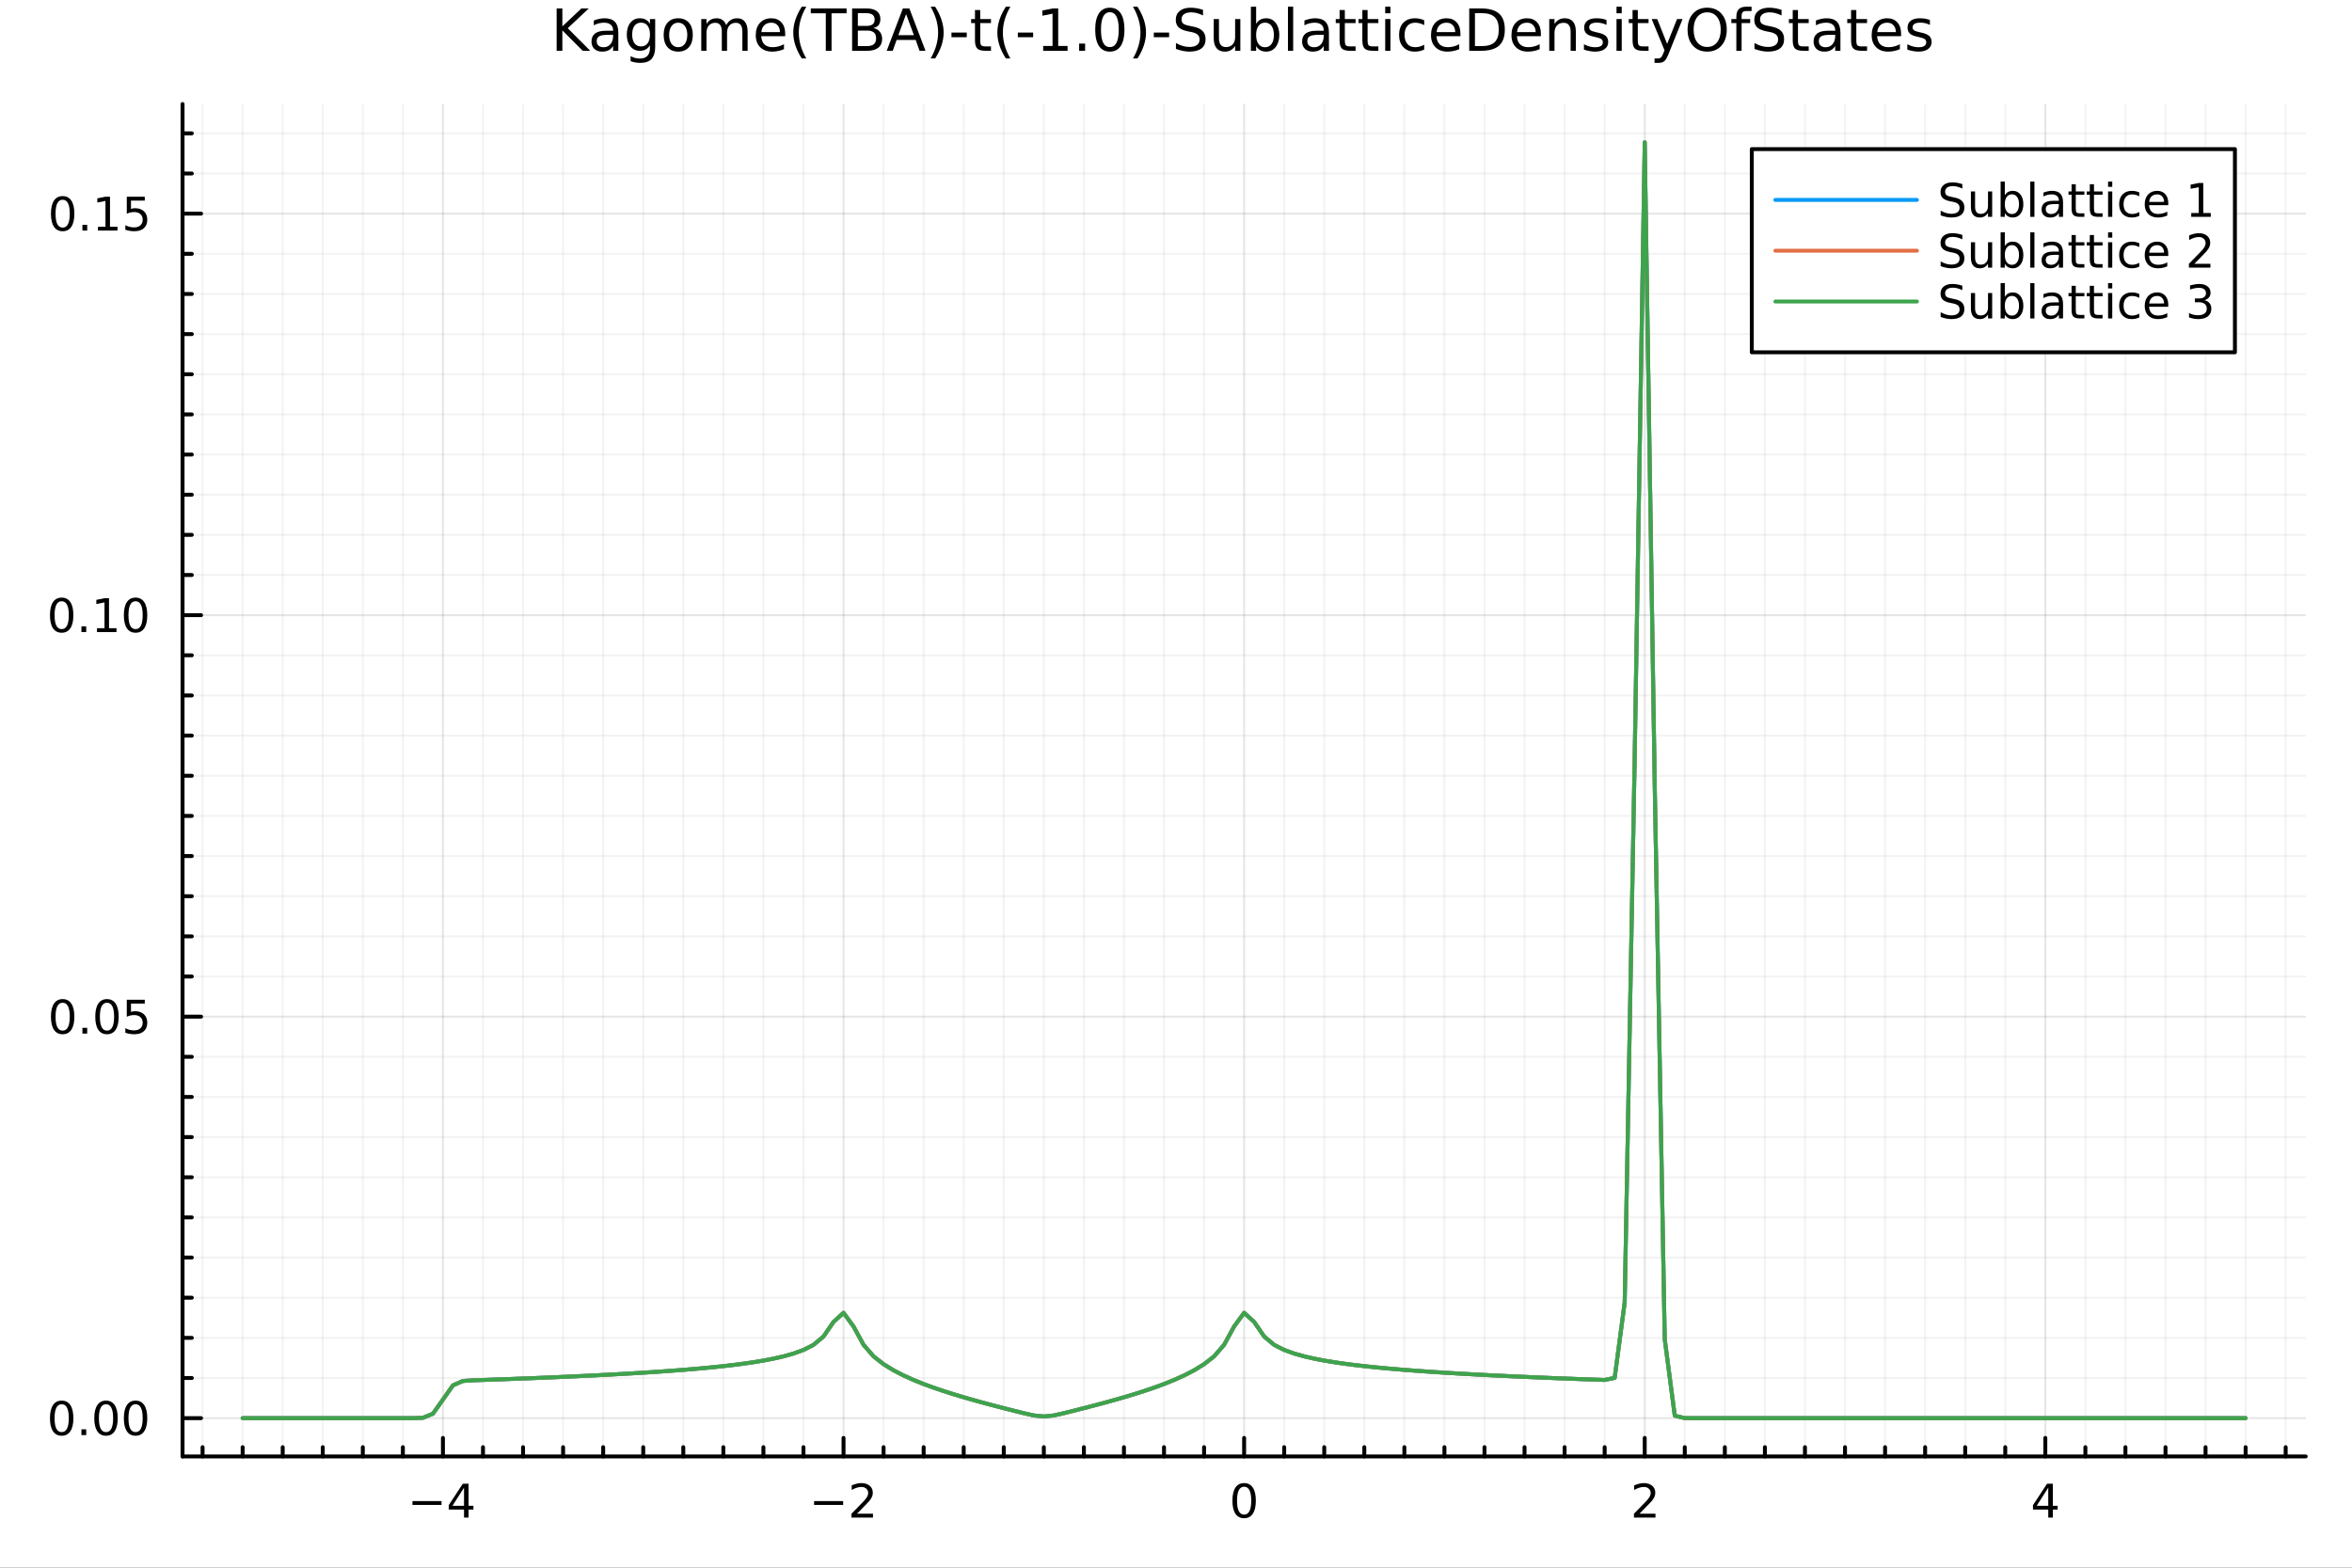<?xml version="1.0" encoding="utf-8"?>
<svg xmlns="http://www.w3.org/2000/svg" xmlns:xlink="http://www.w3.org/1999/xlink" width="600" height="400" viewBox="0 0 2400 1600">
<rect x="0" y="0" width="2400" height="1600" fill="#333333" stroke="none"/>
<defs>
  <clipPath id="clip580">
    <rect x="0" y="0" width="2400" height="1600"/>
  </clipPath>
</defs>
<path clip-path="url(#clip580)" d="M0 1600 L2400 1600 L2400 0 L0 0  Z" fill="#ffffff" fill-rule="evenodd" fill-opacity="1"/>
<defs>
  <clipPath id="clip581">
    <rect x="480" y="0" width="1681" height="1600"/>
  </clipPath>
</defs>
<path clip-path="url(#clip580)" d="M186.274 1486.45 L2352.76 1486.45 L2352.76 106.192 L186.274 106.192  Z" fill="#ffffff" fill-rule="evenodd" fill-opacity="1"/>
<defs>
  <clipPath id="clip582">
    <rect x="186" y="106" width="2167" height="1381"/>
  </clipPath>
</defs>
<polyline clip-path="url(#clip582)" style="stroke:#000000; stroke-linecap:round; stroke-linejoin:round; stroke-width:2; stroke-opacity:0.1; fill:none" points="451.975,1486.45 451.975,106.192 "/>
<polyline clip-path="url(#clip582)" style="stroke:#000000; stroke-linecap:round; stroke-linejoin:round; stroke-width:2; stroke-opacity:0.1; fill:none" points="860.745,1486.45 860.745,106.192 "/>
<polyline clip-path="url(#clip582)" style="stroke:#000000; stroke-linecap:round; stroke-linejoin:round; stroke-width:2; stroke-opacity:0.1; fill:none" points="1269.51,1486.45 1269.51,106.192 "/>
<polyline clip-path="url(#clip582)" style="stroke:#000000; stroke-linecap:round; stroke-linejoin:round; stroke-width:2; stroke-opacity:0.1; fill:none" points="1678.29,1486.45 1678.29,106.192 "/>
<polyline clip-path="url(#clip582)" style="stroke:#000000; stroke-linecap:round; stroke-linejoin:round; stroke-width:2; stroke-opacity:0.1; fill:none" points="2087.06,1486.45 2087.06,106.192 "/>
<polyline clip-path="url(#clip582)" style="stroke:#000000; stroke-linecap:round; stroke-linejoin:round; stroke-width:2; stroke-opacity:0.05; fill:none" points="206.713,1486.45 206.713,106.192 "/>
<polyline clip-path="url(#clip582)" style="stroke:#000000; stroke-linecap:round; stroke-linejoin:round; stroke-width:2; stroke-opacity:0.05; fill:none" points="247.59,1486.45 247.59,106.192 "/>
<polyline clip-path="url(#clip582)" style="stroke:#000000; stroke-linecap:round; stroke-linejoin:round; stroke-width:2; stroke-opacity:0.05; fill:none" points="288.467,1486.45 288.467,106.192 "/>
<polyline clip-path="url(#clip582)" style="stroke:#000000; stroke-linecap:round; stroke-linejoin:round; stroke-width:2; stroke-opacity:0.05; fill:none" points="329.344,1486.45 329.344,106.192 "/>
<polyline clip-path="url(#clip582)" style="stroke:#000000; stroke-linecap:round; stroke-linejoin:round; stroke-width:2; stroke-opacity:0.05; fill:none" points="370.221,1486.45 370.221,106.192 "/>
<polyline clip-path="url(#clip582)" style="stroke:#000000; stroke-linecap:round; stroke-linejoin:round; stroke-width:2; stroke-opacity:0.05; fill:none" points="411.098,1486.45 411.098,106.192 "/>
<polyline clip-path="url(#clip582)" style="stroke:#000000; stroke-linecap:round; stroke-linejoin:round; stroke-width:2; stroke-opacity:0.05; fill:none" points="492.852,1486.45 492.852,106.192 "/>
<polyline clip-path="url(#clip582)" style="stroke:#000000; stroke-linecap:round; stroke-linejoin:round; stroke-width:2; stroke-opacity:0.05; fill:none" points="533.729,1486.45 533.729,106.192 "/>
<polyline clip-path="url(#clip582)" style="stroke:#000000; stroke-linecap:round; stroke-linejoin:round; stroke-width:2; stroke-opacity:0.05; fill:none" points="574.606,1486.45 574.606,106.192 "/>
<polyline clip-path="url(#clip582)" style="stroke:#000000; stroke-linecap:round; stroke-linejoin:round; stroke-width:2; stroke-opacity:0.05; fill:none" points="615.483,1486.45 615.483,106.192 "/>
<polyline clip-path="url(#clip582)" style="stroke:#000000; stroke-linecap:round; stroke-linejoin:round; stroke-width:2; stroke-opacity:0.05; fill:none" points="656.36,1486.45 656.36,106.192 "/>
<polyline clip-path="url(#clip582)" style="stroke:#000000; stroke-linecap:round; stroke-linejoin:round; stroke-width:2; stroke-opacity:0.05; fill:none" points="697.237,1486.45 697.237,106.192 "/>
<polyline clip-path="url(#clip582)" style="stroke:#000000; stroke-linecap:round; stroke-linejoin:round; stroke-width:2; stroke-opacity:0.05; fill:none" points="738.114,1486.45 738.114,106.192 "/>
<polyline clip-path="url(#clip582)" style="stroke:#000000; stroke-linecap:round; stroke-linejoin:round; stroke-width:2; stroke-opacity:0.05; fill:none" points="778.991,1486.45 778.991,106.192 "/>
<polyline clip-path="url(#clip582)" style="stroke:#000000; stroke-linecap:round; stroke-linejoin:round; stroke-width:2; stroke-opacity:0.05; fill:none" points="819.868,1486.45 819.868,106.192 "/>
<polyline clip-path="url(#clip582)" style="stroke:#000000; stroke-linecap:round; stroke-linejoin:round; stroke-width:2; stroke-opacity:0.05; fill:none" points="901.622,1486.45 901.622,106.192 "/>
<polyline clip-path="url(#clip582)" style="stroke:#000000; stroke-linecap:round; stroke-linejoin:round; stroke-width:2; stroke-opacity:0.05; fill:none" points="942.499,1486.45 942.499,106.192 "/>
<polyline clip-path="url(#clip582)" style="stroke:#000000; stroke-linecap:round; stroke-linejoin:round; stroke-width:2; stroke-opacity:0.05; fill:none" points="983.376,1486.45 983.376,106.192 "/>
<polyline clip-path="url(#clip582)" style="stroke:#000000; stroke-linecap:round; stroke-linejoin:round; stroke-width:2; stroke-opacity:0.05; fill:none" points="1024.25,1486.45 1024.25,106.192 "/>
<polyline clip-path="url(#clip582)" style="stroke:#000000; stroke-linecap:round; stroke-linejoin:round; stroke-width:2; stroke-opacity:0.05; fill:none" points="1065.13,1486.45 1065.13,106.192 "/>
<polyline clip-path="url(#clip582)" style="stroke:#000000; stroke-linecap:round; stroke-linejoin:round; stroke-width:2; stroke-opacity:0.05; fill:none" points="1106.01,1486.45 1106.01,106.192 "/>
<polyline clip-path="url(#clip582)" style="stroke:#000000; stroke-linecap:round; stroke-linejoin:round; stroke-width:2; stroke-opacity:0.05; fill:none" points="1146.88,1486.45 1146.88,106.192 "/>
<polyline clip-path="url(#clip582)" style="stroke:#000000; stroke-linecap:round; stroke-linejoin:round; stroke-width:2; stroke-opacity:0.05; fill:none" points="1187.76,1486.45 1187.76,106.192 "/>
<polyline clip-path="url(#clip582)" style="stroke:#000000; stroke-linecap:round; stroke-linejoin:round; stroke-width:2; stroke-opacity:0.05; fill:none" points="1228.64,1486.45 1228.64,106.192 "/>
<polyline clip-path="url(#clip582)" style="stroke:#000000; stroke-linecap:round; stroke-linejoin:round; stroke-width:2; stroke-opacity:0.05; fill:none" points="1310.39,1486.45 1310.39,106.192 "/>
<polyline clip-path="url(#clip582)" style="stroke:#000000; stroke-linecap:round; stroke-linejoin:round; stroke-width:2; stroke-opacity:0.05; fill:none" points="1351.27,1486.45 1351.27,106.192 "/>
<polyline clip-path="url(#clip582)" style="stroke:#000000; stroke-linecap:round; stroke-linejoin:round; stroke-width:2; stroke-opacity:0.05; fill:none" points="1392.15,1486.45 1392.15,106.192 "/>
<polyline clip-path="url(#clip582)" style="stroke:#000000; stroke-linecap:round; stroke-linejoin:round; stroke-width:2; stroke-opacity:0.05; fill:none" points="1433.02,1486.45 1433.02,106.192 "/>
<polyline clip-path="url(#clip582)" style="stroke:#000000; stroke-linecap:round; stroke-linejoin:round; stroke-width:2; stroke-opacity:0.05; fill:none" points="1473.9,1486.45 1473.9,106.192 "/>
<polyline clip-path="url(#clip582)" style="stroke:#000000; stroke-linecap:round; stroke-linejoin:round; stroke-width:2; stroke-opacity:0.05; fill:none" points="1514.78,1486.45 1514.78,106.192 "/>
<polyline clip-path="url(#clip582)" style="stroke:#000000; stroke-linecap:round; stroke-linejoin:round; stroke-width:2; stroke-opacity:0.05; fill:none" points="1555.65,1486.45 1555.65,106.192 "/>
<polyline clip-path="url(#clip582)" style="stroke:#000000; stroke-linecap:round; stroke-linejoin:round; stroke-width:2; stroke-opacity:0.05; fill:none" points="1596.53,1486.45 1596.53,106.192 "/>
<polyline clip-path="url(#clip582)" style="stroke:#000000; stroke-linecap:round; stroke-linejoin:round; stroke-width:2; stroke-opacity:0.05; fill:none" points="1637.41,1486.45 1637.41,106.192 "/>
<polyline clip-path="url(#clip582)" style="stroke:#000000; stroke-linecap:round; stroke-linejoin:round; stroke-width:2; stroke-opacity:0.05; fill:none" points="1719.16,1486.45 1719.16,106.192 "/>
<polyline clip-path="url(#clip582)" style="stroke:#000000; stroke-linecap:round; stroke-linejoin:round; stroke-width:2; stroke-opacity:0.05; fill:none" points="1760.04,1486.45 1760.04,106.192 "/>
<polyline clip-path="url(#clip582)" style="stroke:#000000; stroke-linecap:round; stroke-linejoin:round; stroke-width:2; stroke-opacity:0.05; fill:none" points="1800.92,1486.45 1800.92,106.192 "/>
<polyline clip-path="url(#clip582)" style="stroke:#000000; stroke-linecap:round; stroke-linejoin:round; stroke-width:2; stroke-opacity:0.05; fill:none" points="1841.79,1486.45 1841.79,106.192 "/>
<polyline clip-path="url(#clip582)" style="stroke:#000000; stroke-linecap:round; stroke-linejoin:round; stroke-width:2; stroke-opacity:0.05; fill:none" points="1882.67,1486.45 1882.67,106.192 "/>
<polyline clip-path="url(#clip582)" style="stroke:#000000; stroke-linecap:round; stroke-linejoin:round; stroke-width:2; stroke-opacity:0.05; fill:none" points="1923.55,1486.45 1923.55,106.192 "/>
<polyline clip-path="url(#clip582)" style="stroke:#000000; stroke-linecap:round; stroke-linejoin:round; stroke-width:2; stroke-opacity:0.05; fill:none" points="1964.42,1486.45 1964.42,106.192 "/>
<polyline clip-path="url(#clip582)" style="stroke:#000000; stroke-linecap:round; stroke-linejoin:round; stroke-width:2; stroke-opacity:0.05; fill:none" points="2005.3,1486.45 2005.3,106.192 "/>
<polyline clip-path="url(#clip582)" style="stroke:#000000; stroke-linecap:round; stroke-linejoin:round; stroke-width:2; stroke-opacity:0.05; fill:none" points="2046.18,1486.45 2046.18,106.192 "/>
<polyline clip-path="url(#clip582)" style="stroke:#000000; stroke-linecap:round; stroke-linejoin:round; stroke-width:2; stroke-opacity:0.05; fill:none" points="2127.93,1486.45 2127.93,106.192 "/>
<polyline clip-path="url(#clip582)" style="stroke:#000000; stroke-linecap:round; stroke-linejoin:round; stroke-width:2; stroke-opacity:0.05; fill:none" points="2168.81,1486.45 2168.81,106.192 "/>
<polyline clip-path="url(#clip582)" style="stroke:#000000; stroke-linecap:round; stroke-linejoin:round; stroke-width:2; stroke-opacity:0.05; fill:none" points="2209.69,1486.45 2209.69,106.192 "/>
<polyline clip-path="url(#clip582)" style="stroke:#000000; stroke-linecap:round; stroke-linejoin:round; stroke-width:2; stroke-opacity:0.05; fill:none" points="2250.56,1486.45 2250.56,106.192 "/>
<polyline clip-path="url(#clip582)" style="stroke:#000000; stroke-linecap:round; stroke-linejoin:round; stroke-width:2; stroke-opacity:0.05; fill:none" points="2291.44,1486.45 2291.44,106.192 "/>
<polyline clip-path="url(#clip582)" style="stroke:#000000; stroke-linecap:round; stroke-linejoin:round; stroke-width:2; stroke-opacity:0.05; fill:none" points="2332.32,1486.45 2332.32,106.192 "/>
<polyline clip-path="url(#clip580)" style="stroke:#000000; stroke-linecap:round; stroke-linejoin:round; stroke-width:4; stroke-opacity:1; fill:none" points="186.274,1486.45 2352.76,1486.45 "/>
<polyline clip-path="url(#clip580)" style="stroke:#000000; stroke-linecap:round; stroke-linejoin:round; stroke-width:4; stroke-opacity:1; fill:none" points="451.975,1486.45 451.975,1467.55 "/>
<polyline clip-path="url(#clip580)" style="stroke:#000000; stroke-linecap:round; stroke-linejoin:round; stroke-width:4; stroke-opacity:1; fill:none" points="860.745,1486.45 860.745,1467.55 "/>
<polyline clip-path="url(#clip580)" style="stroke:#000000; stroke-linecap:round; stroke-linejoin:round; stroke-width:4; stroke-opacity:1; fill:none" points="1269.51,1486.45 1269.51,1467.55 "/>
<polyline clip-path="url(#clip580)" style="stroke:#000000; stroke-linecap:round; stroke-linejoin:round; stroke-width:4; stroke-opacity:1; fill:none" points="1678.29,1486.45 1678.29,1467.55 "/>
<polyline clip-path="url(#clip580)" style="stroke:#000000; stroke-linecap:round; stroke-linejoin:round; stroke-width:4; stroke-opacity:1; fill:none" points="2087.06,1486.45 2087.06,1467.55 "/>
<polyline clip-path="url(#clip580)" style="stroke:#000000; stroke-linecap:round; stroke-linejoin:round; stroke-width:4; stroke-opacity:1; fill:none" points="206.713,1486.45 206.713,1477 "/>
<polyline clip-path="url(#clip580)" style="stroke:#000000; stroke-linecap:round; stroke-linejoin:round; stroke-width:4; stroke-opacity:1; fill:none" points="247.59,1486.45 247.59,1477 "/>
<polyline clip-path="url(#clip580)" style="stroke:#000000; stroke-linecap:round; stroke-linejoin:round; stroke-width:4; stroke-opacity:1; fill:none" points="288.467,1486.45 288.467,1477 "/>
<polyline clip-path="url(#clip580)" style="stroke:#000000; stroke-linecap:round; stroke-linejoin:round; stroke-width:4; stroke-opacity:1; fill:none" points="329.344,1486.45 329.344,1477 "/>
<polyline clip-path="url(#clip580)" style="stroke:#000000; stroke-linecap:round; stroke-linejoin:round; stroke-width:4; stroke-opacity:1; fill:none" points="370.221,1486.45 370.221,1477 "/>
<polyline clip-path="url(#clip580)" style="stroke:#000000; stroke-linecap:round; stroke-linejoin:round; stroke-width:4; stroke-opacity:1; fill:none" points="411.098,1486.45 411.098,1477 "/>
<polyline clip-path="url(#clip580)" style="stroke:#000000; stroke-linecap:round; stroke-linejoin:round; stroke-width:4; stroke-opacity:1; fill:none" points="492.852,1486.45 492.852,1477 "/>
<polyline clip-path="url(#clip580)" style="stroke:#000000; stroke-linecap:round; stroke-linejoin:round; stroke-width:4; stroke-opacity:1; fill:none" points="533.729,1486.45 533.729,1477 "/>
<polyline clip-path="url(#clip580)" style="stroke:#000000; stroke-linecap:round; stroke-linejoin:round; stroke-width:4; stroke-opacity:1; fill:none" points="574.606,1486.45 574.606,1477 "/>
<polyline clip-path="url(#clip580)" style="stroke:#000000; stroke-linecap:round; stroke-linejoin:round; stroke-width:4; stroke-opacity:1; fill:none" points="615.483,1486.45 615.483,1477 "/>
<polyline clip-path="url(#clip580)" style="stroke:#000000; stroke-linecap:round; stroke-linejoin:round; stroke-width:4; stroke-opacity:1; fill:none" points="656.36,1486.45 656.36,1477 "/>
<polyline clip-path="url(#clip580)" style="stroke:#000000; stroke-linecap:round; stroke-linejoin:round; stroke-width:4; stroke-opacity:1; fill:none" points="697.237,1486.45 697.237,1477 "/>
<polyline clip-path="url(#clip580)" style="stroke:#000000; stroke-linecap:round; stroke-linejoin:round; stroke-width:4; stroke-opacity:1; fill:none" points="738.114,1486.45 738.114,1477 "/>
<polyline clip-path="url(#clip580)" style="stroke:#000000; stroke-linecap:round; stroke-linejoin:round; stroke-width:4; stroke-opacity:1; fill:none" points="778.991,1486.45 778.991,1477 "/>
<polyline clip-path="url(#clip580)" style="stroke:#000000; stroke-linecap:round; stroke-linejoin:round; stroke-width:4; stroke-opacity:1; fill:none" points="819.868,1486.45 819.868,1477 "/>
<polyline clip-path="url(#clip580)" style="stroke:#000000; stroke-linecap:round; stroke-linejoin:round; stroke-width:4; stroke-opacity:1; fill:none" points="901.622,1486.45 901.622,1477 "/>
<polyline clip-path="url(#clip580)" style="stroke:#000000; stroke-linecap:round; stroke-linejoin:round; stroke-width:4; stroke-opacity:1; fill:none" points="942.499,1486.45 942.499,1477 "/>
<polyline clip-path="url(#clip580)" style="stroke:#000000; stroke-linecap:round; stroke-linejoin:round; stroke-width:4; stroke-opacity:1; fill:none" points="983.376,1486.45 983.376,1477 "/>
<polyline clip-path="url(#clip580)" style="stroke:#000000; stroke-linecap:round; stroke-linejoin:round; stroke-width:4; stroke-opacity:1; fill:none" points="1024.25,1486.45 1024.25,1477 "/>
<polyline clip-path="url(#clip580)" style="stroke:#000000; stroke-linecap:round; stroke-linejoin:round; stroke-width:4; stroke-opacity:1; fill:none" points="1065.13,1486.45 1065.13,1477 "/>
<polyline clip-path="url(#clip580)" style="stroke:#000000; stroke-linecap:round; stroke-linejoin:round; stroke-width:4; stroke-opacity:1; fill:none" points="1106.01,1486.45 1106.01,1477 "/>
<polyline clip-path="url(#clip580)" style="stroke:#000000; stroke-linecap:round; stroke-linejoin:round; stroke-width:4; stroke-opacity:1; fill:none" points="1146.88,1486.45 1146.88,1477 "/>
<polyline clip-path="url(#clip580)" style="stroke:#000000; stroke-linecap:round; stroke-linejoin:round; stroke-width:4; stroke-opacity:1; fill:none" points="1187.76,1486.45 1187.76,1477 "/>
<polyline clip-path="url(#clip580)" style="stroke:#000000; stroke-linecap:round; stroke-linejoin:round; stroke-width:4; stroke-opacity:1; fill:none" points="1228.64,1486.45 1228.64,1477 "/>
<polyline clip-path="url(#clip580)" style="stroke:#000000; stroke-linecap:round; stroke-linejoin:round; stroke-width:4; stroke-opacity:1; fill:none" points="1310.39,1486.45 1310.39,1477 "/>
<polyline clip-path="url(#clip580)" style="stroke:#000000; stroke-linecap:round; stroke-linejoin:round; stroke-width:4; stroke-opacity:1; fill:none" points="1351.27,1486.45 1351.27,1477 "/>
<polyline clip-path="url(#clip580)" style="stroke:#000000; stroke-linecap:round; stroke-linejoin:round; stroke-width:4; stroke-opacity:1; fill:none" points="1392.15,1486.45 1392.15,1477 "/>
<polyline clip-path="url(#clip580)" style="stroke:#000000; stroke-linecap:round; stroke-linejoin:round; stroke-width:4; stroke-opacity:1; fill:none" points="1433.02,1486.45 1433.02,1477 "/>
<polyline clip-path="url(#clip580)" style="stroke:#000000; stroke-linecap:round; stroke-linejoin:round; stroke-width:4; stroke-opacity:1; fill:none" points="1473.9,1486.45 1473.9,1477 "/>
<polyline clip-path="url(#clip580)" style="stroke:#000000; stroke-linecap:round; stroke-linejoin:round; stroke-width:4; stroke-opacity:1; fill:none" points="1514.78,1486.45 1514.78,1477 "/>
<polyline clip-path="url(#clip580)" style="stroke:#000000; stroke-linecap:round; stroke-linejoin:round; stroke-width:4; stroke-opacity:1; fill:none" points="1555.65,1486.45 1555.65,1477 "/>
<polyline clip-path="url(#clip580)" style="stroke:#000000; stroke-linecap:round; stroke-linejoin:round; stroke-width:4; stroke-opacity:1; fill:none" points="1596.53,1486.45 1596.53,1477 "/>
<polyline clip-path="url(#clip580)" style="stroke:#000000; stroke-linecap:round; stroke-linejoin:round; stroke-width:4; stroke-opacity:1; fill:none" points="1637.41,1486.45 1637.41,1477 "/>
<polyline clip-path="url(#clip580)" style="stroke:#000000; stroke-linecap:round; stroke-linejoin:round; stroke-width:4; stroke-opacity:1; fill:none" points="1719.16,1486.45 1719.16,1477 "/>
<polyline clip-path="url(#clip580)" style="stroke:#000000; stroke-linecap:round; stroke-linejoin:round; stroke-width:4; stroke-opacity:1; fill:none" points="1760.04,1486.45 1760.04,1477 "/>
<polyline clip-path="url(#clip580)" style="stroke:#000000; stroke-linecap:round; stroke-linejoin:round; stroke-width:4; stroke-opacity:1; fill:none" points="1800.92,1486.45 1800.92,1477 "/>
<polyline clip-path="url(#clip580)" style="stroke:#000000; stroke-linecap:round; stroke-linejoin:round; stroke-width:4; stroke-opacity:1; fill:none" points="1841.79,1486.45 1841.79,1477 "/>
<polyline clip-path="url(#clip580)" style="stroke:#000000; stroke-linecap:round; stroke-linejoin:round; stroke-width:4; stroke-opacity:1; fill:none" points="1882.67,1486.45 1882.67,1477 "/>
<polyline clip-path="url(#clip580)" style="stroke:#000000; stroke-linecap:round; stroke-linejoin:round; stroke-width:4; stroke-opacity:1; fill:none" points="1923.55,1486.45 1923.55,1477 "/>
<polyline clip-path="url(#clip580)" style="stroke:#000000; stroke-linecap:round; stroke-linejoin:round; stroke-width:4; stroke-opacity:1; fill:none" points="1964.42,1486.45 1964.42,1477 "/>
<polyline clip-path="url(#clip580)" style="stroke:#000000; stroke-linecap:round; stroke-linejoin:round; stroke-width:4; stroke-opacity:1; fill:none" points="2005.3,1486.45 2005.3,1477 "/>
<polyline clip-path="url(#clip580)" style="stroke:#000000; stroke-linecap:round; stroke-linejoin:round; stroke-width:4; stroke-opacity:1; fill:none" points="2046.18,1486.45 2046.18,1477 "/>
<polyline clip-path="url(#clip580)" style="stroke:#000000; stroke-linecap:round; stroke-linejoin:round; stroke-width:4; stroke-opacity:1; fill:none" points="2127.93,1486.45 2127.93,1477 "/>
<polyline clip-path="url(#clip580)" style="stroke:#000000; stroke-linecap:round; stroke-linejoin:round; stroke-width:4; stroke-opacity:1; fill:none" points="2168.81,1486.45 2168.81,1477 "/>
<polyline clip-path="url(#clip580)" style="stroke:#000000; stroke-linecap:round; stroke-linejoin:round; stroke-width:4; stroke-opacity:1; fill:none" points="2209.69,1486.45 2209.69,1477 "/>
<polyline clip-path="url(#clip580)" style="stroke:#000000; stroke-linecap:round; stroke-linejoin:round; stroke-width:4; stroke-opacity:1; fill:none" points="2250.56,1486.45 2250.56,1477 "/>
<polyline clip-path="url(#clip580)" style="stroke:#000000; stroke-linecap:round; stroke-linejoin:round; stroke-width:4; stroke-opacity:1; fill:none" points="2291.44,1486.45 2291.44,1477 "/>
<polyline clip-path="url(#clip580)" style="stroke:#000000; stroke-linecap:round; stroke-linejoin:round; stroke-width:4; stroke-opacity:1; fill:none" points="2332.32,1486.45 2332.32,1477 "/>
<path clip-path="url(#clip580)" d="M420.875 1532.02 L450.551 1532.02 L450.551 1535.95 L420.875 1535.95 L420.875 1532.02 Z" fill="#000000" fill-rule="nonzero" fill-opacity="1" /><path clip-path="url(#clip580)" d="M473.491 1518.36 L461.685 1536.81 L473.491 1536.81 L473.491 1518.36 M472.264 1514.29 L478.143 1514.29 L478.143 1536.81 L483.074 1536.81 L483.074 1540.7 L478.143 1540.7 L478.143 1548.85 L473.491 1548.85 L473.491 1540.7 L457.889 1540.7 L457.889 1536.19 L472.264 1514.29 Z" fill="#000000" fill-rule="nonzero" fill-opacity="1" /><path clip-path="url(#clip580)" d="M830.687 1532.02 L860.363 1532.02 L860.363 1535.95 L830.687 1535.95 L830.687 1532.02 Z" fill="#000000" fill-rule="nonzero" fill-opacity="1" /><path clip-path="url(#clip580)" d="M874.483 1544.91 L890.802 1544.91 L890.802 1548.85 L868.858 1548.85 L868.858 1544.91 Q871.52 1542.16 876.103 1537.53 Q880.71 1532.88 881.891 1531.53 Q884.136 1529.01 885.015 1527.27 Q885.918 1525.51 885.918 1523.82 Q885.918 1521.07 883.974 1519.33 Q882.053 1517.6 878.951 1517.6 Q876.752 1517.6 874.298 1518.36 Q871.867 1519.13 869.09 1520.68 L869.09 1515.95 Q871.914 1514.82 874.367 1514.24 Q876.821 1513.66 878.858 1513.66 Q884.228 1513.66 887.423 1516.35 Q890.617 1519.03 890.617 1523.52 Q890.617 1525.65 889.807 1527.57 Q889.02 1529.47 886.914 1532.07 Q886.335 1532.74 883.233 1535.95 Q880.131 1539.15 874.483 1544.91 Z" fill="#000000" fill-rule="nonzero" fill-opacity="1" /><path clip-path="url(#clip580)" d="M1269.51 1517.37 Q1265.9 1517.37 1264.08 1520.93 Q1262.27 1524.47 1262.27 1531.6 Q1262.27 1538.71 1264.08 1542.27 Q1265.9 1545.82 1269.51 1545.82 Q1273.15 1545.82 1274.95 1542.27 Q1276.78 1538.71 1276.78 1531.6 Q1276.78 1524.47 1274.95 1520.93 Q1273.15 1517.37 1269.51 1517.37 M1269.51 1513.66 Q1275.33 1513.66 1278.38 1518.27 Q1281.46 1522.85 1281.46 1531.6 Q1281.46 1540.33 1278.38 1544.94 Q1275.33 1549.52 1269.51 1549.52 Q1263.7 1549.52 1260.63 1544.94 Q1257.57 1540.33 1257.57 1531.6 Q1257.57 1522.85 1260.63 1518.27 Q1263.7 1513.66 1269.51 1513.66 Z" fill="#000000" fill-rule="nonzero" fill-opacity="1" /><path clip-path="url(#clip580)" d="M1672.94 1544.91 L1689.26 1544.91 L1689.26 1548.85 L1667.31 1548.85 L1667.31 1544.91 Q1669.97 1542.16 1674.56 1537.53 Q1679.16 1532.88 1680.35 1531.53 Q1682.59 1529.01 1683.47 1527.27 Q1684.37 1525.51 1684.37 1523.82 Q1684.37 1521.07 1682.43 1519.33 Q1680.51 1517.6 1677.41 1517.6 Q1675.21 1517.6 1672.75 1518.36 Q1670.32 1519.13 1667.54 1520.68 L1667.54 1515.95 Q1670.37 1514.82 1672.82 1514.24 Q1675.28 1513.66 1677.31 1513.66 Q1682.68 1513.66 1685.88 1516.35 Q1689.07 1519.03 1689.07 1523.52 Q1689.07 1525.65 1688.26 1527.57 Q1687.47 1529.47 1685.37 1532.07 Q1684.79 1532.74 1681.69 1535.95 Q1678.59 1539.15 1672.94 1544.91 Z" fill="#000000" fill-rule="nonzero" fill-opacity="1" /><path clip-path="url(#clip580)" d="M2090.06 1518.36 L2078.26 1536.81 L2090.06 1536.81 L2090.06 1518.36 M2088.84 1514.29 L2094.72 1514.29 L2094.72 1536.81 L2099.65 1536.81 L2099.65 1540.7 L2094.72 1540.7 L2094.72 1548.85 L2090.06 1548.85 L2090.06 1540.7 L2074.46 1540.7 L2074.46 1536.19 L2088.84 1514.29 Z" fill="#000000" fill-rule="nonzero" fill-opacity="1" /><polyline clip-path="url(#clip582)" style="stroke:#000000; stroke-linecap:round; stroke-linejoin:round; stroke-width:2; stroke-opacity:0.1; fill:none" points="186.274,1447.38 2352.76,1447.38 "/>
<polyline clip-path="url(#clip582)" style="stroke:#000000; stroke-linecap:round; stroke-linejoin:round; stroke-width:2; stroke-opacity:0.1; fill:none" points="186.274,1037.61 2352.76,1037.61 "/>
<polyline clip-path="url(#clip582)" style="stroke:#000000; stroke-linecap:round; stroke-linejoin:round; stroke-width:2; stroke-opacity:0.1; fill:none" points="186.274,627.834 2352.76,627.834 "/>
<polyline clip-path="url(#clip582)" style="stroke:#000000; stroke-linecap:round; stroke-linejoin:round; stroke-width:2; stroke-opacity:0.1; fill:none" points="186.274,218.059 2352.76,218.059 "/>
<polyline clip-path="url(#clip582)" style="stroke:#000000; stroke-linecap:round; stroke-linejoin:round; stroke-width:2; stroke-opacity:0.05; fill:none" points="186.274,1406.41 2352.76,1406.41 "/>
<polyline clip-path="url(#clip582)" style="stroke:#000000; stroke-linecap:round; stroke-linejoin:round; stroke-width:2; stroke-opacity:0.05; fill:none" points="186.274,1365.43 2352.76,1365.43 "/>
<polyline clip-path="url(#clip582)" style="stroke:#000000; stroke-linecap:round; stroke-linejoin:round; stroke-width:2; stroke-opacity:0.05; fill:none" points="186.274,1324.45 2352.76,1324.45 "/>
<polyline clip-path="url(#clip582)" style="stroke:#000000; stroke-linecap:round; stroke-linejoin:round; stroke-width:2; stroke-opacity:0.05; fill:none" points="186.274,1283.47 2352.76,1283.47 "/>
<polyline clip-path="url(#clip582)" style="stroke:#000000; stroke-linecap:round; stroke-linejoin:round; stroke-width:2; stroke-opacity:0.05; fill:none" points="186.274,1242.5 2352.76,1242.5 "/>
<polyline clip-path="url(#clip582)" style="stroke:#000000; stroke-linecap:round; stroke-linejoin:round; stroke-width:2; stroke-opacity:0.05; fill:none" points="186.274,1201.52 2352.76,1201.52 "/>
<polyline clip-path="url(#clip582)" style="stroke:#000000; stroke-linecap:round; stroke-linejoin:round; stroke-width:2; stroke-opacity:0.05; fill:none" points="186.274,1160.54 2352.76,1160.54 "/>
<polyline clip-path="url(#clip582)" style="stroke:#000000; stroke-linecap:round; stroke-linejoin:round; stroke-width:2; stroke-opacity:0.05; fill:none" points="186.274,1119.56 2352.76,1119.56 "/>
<polyline clip-path="url(#clip582)" style="stroke:#000000; stroke-linecap:round; stroke-linejoin:round; stroke-width:2; stroke-opacity:0.05; fill:none" points="186.274,1078.59 2352.76,1078.59 "/>
<polyline clip-path="url(#clip582)" style="stroke:#000000; stroke-linecap:round; stroke-linejoin:round; stroke-width:2; stroke-opacity:0.05; fill:none" points="186.274,996.631 2352.76,996.631 "/>
<polyline clip-path="url(#clip582)" style="stroke:#000000; stroke-linecap:round; stroke-linejoin:round; stroke-width:2; stroke-opacity:0.05; fill:none" points="186.274,955.654 2352.76,955.654 "/>
<polyline clip-path="url(#clip582)" style="stroke:#000000; stroke-linecap:round; stroke-linejoin:round; stroke-width:2; stroke-opacity:0.05; fill:none" points="186.274,914.676 2352.76,914.676 "/>
<polyline clip-path="url(#clip582)" style="stroke:#000000; stroke-linecap:round; stroke-linejoin:round; stroke-width:2; stroke-opacity:0.05; fill:none" points="186.274,873.699 2352.76,873.699 "/>
<polyline clip-path="url(#clip582)" style="stroke:#000000; stroke-linecap:round; stroke-linejoin:round; stroke-width:2; stroke-opacity:0.05; fill:none" points="186.274,832.721 2352.76,832.721 "/>
<polyline clip-path="url(#clip582)" style="stroke:#000000; stroke-linecap:round; stroke-linejoin:round; stroke-width:2; stroke-opacity:0.05; fill:none" points="186.274,791.744 2352.76,791.744 "/>
<polyline clip-path="url(#clip582)" style="stroke:#000000; stroke-linecap:round; stroke-linejoin:round; stroke-width:2; stroke-opacity:0.05; fill:none" points="186.274,750.766 2352.76,750.766 "/>
<polyline clip-path="url(#clip582)" style="stroke:#000000; stroke-linecap:round; stroke-linejoin:round; stroke-width:2; stroke-opacity:0.05; fill:none" points="186.274,709.789 2352.76,709.789 "/>
<polyline clip-path="url(#clip582)" style="stroke:#000000; stroke-linecap:round; stroke-linejoin:round; stroke-width:2; stroke-opacity:0.05; fill:none" points="186.274,668.811 2352.76,668.811 "/>
<polyline clip-path="url(#clip582)" style="stroke:#000000; stroke-linecap:round; stroke-linejoin:round; stroke-width:2; stroke-opacity:0.05; fill:none" points="186.274,586.856 2352.76,586.856 "/>
<polyline clip-path="url(#clip582)" style="stroke:#000000; stroke-linecap:round; stroke-linejoin:round; stroke-width:2; stroke-opacity:0.05; fill:none" points="186.274,545.879 2352.76,545.879 "/>
<polyline clip-path="url(#clip582)" style="stroke:#000000; stroke-linecap:round; stroke-linejoin:round; stroke-width:2; stroke-opacity:0.05; fill:none" points="186.274,504.901 2352.76,504.901 "/>
<polyline clip-path="url(#clip582)" style="stroke:#000000; stroke-linecap:round; stroke-linejoin:round; stroke-width:2; stroke-opacity:0.05; fill:none" points="186.274,463.924 2352.76,463.924 "/>
<polyline clip-path="url(#clip582)" style="stroke:#000000; stroke-linecap:round; stroke-linejoin:round; stroke-width:2; stroke-opacity:0.05; fill:none" points="186.274,422.946 2352.76,422.946 "/>
<polyline clip-path="url(#clip582)" style="stroke:#000000; stroke-linecap:round; stroke-linejoin:round; stroke-width:2; stroke-opacity:0.05; fill:none" points="186.274,381.969 2352.76,381.969 "/>
<polyline clip-path="url(#clip582)" style="stroke:#000000; stroke-linecap:round; stroke-linejoin:round; stroke-width:2; stroke-opacity:0.05; fill:none" points="186.274,340.991 2352.76,340.991 "/>
<polyline clip-path="url(#clip582)" style="stroke:#000000; stroke-linecap:round; stroke-linejoin:round; stroke-width:2; stroke-opacity:0.05; fill:none" points="186.274,300.014 2352.76,300.014 "/>
<polyline clip-path="url(#clip582)" style="stroke:#000000; stroke-linecap:round; stroke-linejoin:round; stroke-width:2; stroke-opacity:0.05; fill:none" points="186.274,259.036 2352.76,259.036 "/>
<polyline clip-path="url(#clip582)" style="stroke:#000000; stroke-linecap:round; stroke-linejoin:round; stroke-width:2; stroke-opacity:0.05; fill:none" points="186.274,177.081 2352.76,177.081 "/>
<polyline clip-path="url(#clip582)" style="stroke:#000000; stroke-linecap:round; stroke-linejoin:round; stroke-width:2; stroke-opacity:0.05; fill:none" points="186.274,136.103 2352.76,136.103 "/>
<polyline clip-path="url(#clip580)" style="stroke:#000000; stroke-linecap:round; stroke-linejoin:round; stroke-width:4; stroke-opacity:1; fill:none" points="186.274,1486.45 186.274,106.192 "/>
<polyline clip-path="url(#clip580)" style="stroke:#000000; stroke-linecap:round; stroke-linejoin:round; stroke-width:4; stroke-opacity:1; fill:none" points="186.274,1447.38 205.172,1447.38 "/>
<polyline clip-path="url(#clip580)" style="stroke:#000000; stroke-linecap:round; stroke-linejoin:round; stroke-width:4; stroke-opacity:1; fill:none" points="186.274,1037.61 205.172,1037.61 "/>
<polyline clip-path="url(#clip580)" style="stroke:#000000; stroke-linecap:round; stroke-linejoin:round; stroke-width:4; stroke-opacity:1; fill:none" points="186.274,627.834 205.172,627.834 "/>
<polyline clip-path="url(#clip580)" style="stroke:#000000; stroke-linecap:round; stroke-linejoin:round; stroke-width:4; stroke-opacity:1; fill:none" points="186.274,218.059 205.172,218.059 "/>
<polyline clip-path="url(#clip580)" style="stroke:#000000; stroke-linecap:round; stroke-linejoin:round; stroke-width:4; stroke-opacity:1; fill:none" points="186.274,1406.41 195.723,1406.41 "/>
<polyline clip-path="url(#clip580)" style="stroke:#000000; stroke-linecap:round; stroke-linejoin:round; stroke-width:4; stroke-opacity:1; fill:none" points="186.274,1365.43 195.723,1365.43 "/>
<polyline clip-path="url(#clip580)" style="stroke:#000000; stroke-linecap:round; stroke-linejoin:round; stroke-width:4; stroke-opacity:1; fill:none" points="186.274,1324.45 195.723,1324.45 "/>
<polyline clip-path="url(#clip580)" style="stroke:#000000; stroke-linecap:round; stroke-linejoin:round; stroke-width:4; stroke-opacity:1; fill:none" points="186.274,1283.47 195.723,1283.47 "/>
<polyline clip-path="url(#clip580)" style="stroke:#000000; stroke-linecap:round; stroke-linejoin:round; stroke-width:4; stroke-opacity:1; fill:none" points="186.274,1242.5 195.723,1242.5 "/>
<polyline clip-path="url(#clip580)" style="stroke:#000000; stroke-linecap:round; stroke-linejoin:round; stroke-width:4; stroke-opacity:1; fill:none" points="186.274,1201.52 195.723,1201.52 "/>
<polyline clip-path="url(#clip580)" style="stroke:#000000; stroke-linecap:round; stroke-linejoin:round; stroke-width:4; stroke-opacity:1; fill:none" points="186.274,1160.54 195.723,1160.54 "/>
<polyline clip-path="url(#clip580)" style="stroke:#000000; stroke-linecap:round; stroke-linejoin:round; stroke-width:4; stroke-opacity:1; fill:none" points="186.274,1119.56 195.723,1119.56 "/>
<polyline clip-path="url(#clip580)" style="stroke:#000000; stroke-linecap:round; stroke-linejoin:round; stroke-width:4; stroke-opacity:1; fill:none" points="186.274,1078.59 195.723,1078.59 "/>
<polyline clip-path="url(#clip580)" style="stroke:#000000; stroke-linecap:round; stroke-linejoin:round; stroke-width:4; stroke-opacity:1; fill:none" points="186.274,996.631 195.723,996.631 "/>
<polyline clip-path="url(#clip580)" style="stroke:#000000; stroke-linecap:round; stroke-linejoin:round; stroke-width:4; stroke-opacity:1; fill:none" points="186.274,955.654 195.723,955.654 "/>
<polyline clip-path="url(#clip580)" style="stroke:#000000; stroke-linecap:round; stroke-linejoin:round; stroke-width:4; stroke-opacity:1; fill:none" points="186.274,914.676 195.723,914.676 "/>
<polyline clip-path="url(#clip580)" style="stroke:#000000; stroke-linecap:round; stroke-linejoin:round; stroke-width:4; stroke-opacity:1; fill:none" points="186.274,873.699 195.723,873.699 "/>
<polyline clip-path="url(#clip580)" style="stroke:#000000; stroke-linecap:round; stroke-linejoin:round; stroke-width:4; stroke-opacity:1; fill:none" points="186.274,832.721 195.723,832.721 "/>
<polyline clip-path="url(#clip580)" style="stroke:#000000; stroke-linecap:round; stroke-linejoin:round; stroke-width:4; stroke-opacity:1; fill:none" points="186.274,791.744 195.723,791.744 "/>
<polyline clip-path="url(#clip580)" style="stroke:#000000; stroke-linecap:round; stroke-linejoin:round; stroke-width:4; stroke-opacity:1; fill:none" points="186.274,750.766 195.723,750.766 "/>
<polyline clip-path="url(#clip580)" style="stroke:#000000; stroke-linecap:round; stroke-linejoin:round; stroke-width:4; stroke-opacity:1; fill:none" points="186.274,709.789 195.723,709.789 "/>
<polyline clip-path="url(#clip580)" style="stroke:#000000; stroke-linecap:round; stroke-linejoin:round; stroke-width:4; stroke-opacity:1; fill:none" points="186.274,668.811 195.723,668.811 "/>
<polyline clip-path="url(#clip580)" style="stroke:#000000; stroke-linecap:round; stroke-linejoin:round; stroke-width:4; stroke-opacity:1; fill:none" points="186.274,586.856 195.723,586.856 "/>
<polyline clip-path="url(#clip580)" style="stroke:#000000; stroke-linecap:round; stroke-linejoin:round; stroke-width:4; stroke-opacity:1; fill:none" points="186.274,545.879 195.723,545.879 "/>
<polyline clip-path="url(#clip580)" style="stroke:#000000; stroke-linecap:round; stroke-linejoin:round; stroke-width:4; stroke-opacity:1; fill:none" points="186.274,504.901 195.723,504.901 "/>
<polyline clip-path="url(#clip580)" style="stroke:#000000; stroke-linecap:round; stroke-linejoin:round; stroke-width:4; stroke-opacity:1; fill:none" points="186.274,463.924 195.723,463.924 "/>
<polyline clip-path="url(#clip580)" style="stroke:#000000; stroke-linecap:round; stroke-linejoin:round; stroke-width:4; stroke-opacity:1; fill:none" points="186.274,422.946 195.723,422.946 "/>
<polyline clip-path="url(#clip580)" style="stroke:#000000; stroke-linecap:round; stroke-linejoin:round; stroke-width:4; stroke-opacity:1; fill:none" points="186.274,381.969 195.723,381.969 "/>
<polyline clip-path="url(#clip580)" style="stroke:#000000; stroke-linecap:round; stroke-linejoin:round; stroke-width:4; stroke-opacity:1; fill:none" points="186.274,340.991 195.723,340.991 "/>
<polyline clip-path="url(#clip580)" style="stroke:#000000; stroke-linecap:round; stroke-linejoin:round; stroke-width:4; stroke-opacity:1; fill:none" points="186.274,300.014 195.723,300.014 "/>
<polyline clip-path="url(#clip580)" style="stroke:#000000; stroke-linecap:round; stroke-linejoin:round; stroke-width:4; stroke-opacity:1; fill:none" points="186.274,259.036 195.723,259.036 "/>
<polyline clip-path="url(#clip580)" style="stroke:#000000; stroke-linecap:round; stroke-linejoin:round; stroke-width:4; stroke-opacity:1; fill:none" points="186.274,177.081 195.723,177.081 "/>
<polyline clip-path="url(#clip580)" style="stroke:#000000; stroke-linecap:round; stroke-linejoin:round; stroke-width:4; stroke-opacity:1; fill:none" points="186.274,136.103 195.723,136.103 "/>
<path clip-path="url(#clip580)" d="M62.937 1433.18 Q59.325 1433.18 57.497 1436.75 Q55.691 1440.29 55.691 1447.42 Q55.691 1454.53 57.497 1458.09 Q59.325 1461.63 62.937 1461.63 Q66.571 1461.63 68.376 1458.09 Q70.205 1454.53 70.205 1447.42 Q70.205 1440.29 68.376 1436.75 Q66.571 1433.18 62.937 1433.18 M62.937 1429.48 Q68.747 1429.48 71.802 1434.09 Q74.881 1438.67 74.881 1447.42 Q74.881 1456.15 71.802 1460.75 Q68.747 1465.34 62.937 1465.34 Q57.126 1465.34 54.048 1460.75 Q50.992 1456.15 50.992 1447.42 Q50.992 1438.67 54.048 1434.09 Q57.126 1429.48 62.937 1429.48 Z" fill="#000000" fill-rule="nonzero" fill-opacity="1" /><path clip-path="url(#clip580)" d="M83.098 1458.78 L87.983 1458.78 L87.983 1464.66 L83.098 1464.66 L83.098 1458.78 Z" fill="#000000" fill-rule="nonzero" fill-opacity="1" /><path clip-path="url(#clip580)" d="M108.168 1433.18 Q104.557 1433.18 102.728 1436.75 Q100.922 1440.29 100.922 1447.42 Q100.922 1454.53 102.728 1458.09 Q104.557 1461.63 108.168 1461.63 Q111.802 1461.63 113.608 1458.09 Q115.436 1454.53 115.436 1447.42 Q115.436 1440.29 113.608 1436.75 Q111.802 1433.18 108.168 1433.18 M108.168 1429.48 Q113.978 1429.48 117.033 1434.09 Q120.112 1438.67 120.112 1447.42 Q120.112 1456.15 117.033 1460.75 Q113.978 1465.34 108.168 1465.34 Q102.358 1465.34 99.279 1460.75 Q96.223 1456.15 96.223 1447.42 Q96.223 1438.67 99.279 1434.09 Q102.358 1429.48 108.168 1429.48 Z" fill="#000000" fill-rule="nonzero" fill-opacity="1" /><path clip-path="url(#clip580)" d="M138.33 1433.18 Q134.719 1433.18 132.89 1436.75 Q131.084 1440.29 131.084 1447.42 Q131.084 1454.53 132.89 1458.09 Q134.719 1461.63 138.33 1461.63 Q141.964 1461.63 143.769 1458.09 Q145.598 1454.53 145.598 1447.42 Q145.598 1440.29 143.769 1436.75 Q141.964 1433.18 138.33 1433.18 M138.33 1429.48 Q144.14 1429.48 147.195 1434.09 Q150.274 1438.67 150.274 1447.42 Q150.274 1456.15 147.195 1460.75 Q144.14 1465.34 138.33 1465.34 Q132.519 1465.34 129.441 1460.75 Q126.385 1456.15 126.385 1447.42 Q126.385 1438.67 129.441 1434.09 Q132.519 1429.48 138.33 1429.48 Z" fill="#000000" fill-rule="nonzero" fill-opacity="1" /><path clip-path="url(#clip580)" d="M63.932 1023.41 Q60.321 1023.41 58.492 1026.97 Q56.687 1030.51 56.687 1037.64 Q56.687 1044.75 58.492 1048.31 Q60.321 1051.86 63.932 1051.86 Q67.566 1051.86 69.372 1048.31 Q71.2 1044.75 71.2 1037.64 Q71.2 1030.51 69.372 1026.97 Q67.566 1023.41 63.932 1023.41 M63.932 1019.7 Q69.742 1019.7 72.798 1024.31 Q75.876 1028.89 75.876 1037.64 Q75.876 1046.37 72.798 1050.98 Q69.742 1055.56 63.932 1055.56 Q58.122 1055.56 55.043 1050.98 Q51.987 1046.37 51.987 1037.64 Q51.987 1028.89 55.043 1024.31 Q58.122 1019.7 63.932 1019.7 Z" fill="#000000" fill-rule="nonzero" fill-opacity="1" /><path clip-path="url(#clip580)" d="M84.094 1049.01 L88.978 1049.01 L88.978 1054.89 L84.094 1054.89 L84.094 1049.01 Z" fill="#000000" fill-rule="nonzero" fill-opacity="1" /><path clip-path="url(#clip580)" d="M109.163 1023.41 Q105.552 1023.41 103.723 1026.97 Q101.918 1030.51 101.918 1037.64 Q101.918 1044.75 103.723 1048.31 Q105.552 1051.86 109.163 1051.86 Q112.797 1051.86 114.603 1048.31 Q116.432 1044.75 116.432 1037.64 Q116.432 1030.51 114.603 1026.97 Q112.797 1023.41 109.163 1023.41 M109.163 1019.7 Q114.973 1019.7 118.029 1024.31 Q121.107 1028.89 121.107 1037.64 Q121.107 1046.37 118.029 1050.98 Q114.973 1055.56 109.163 1055.56 Q103.353 1055.56 100.274 1050.98 Q97.219 1046.37 97.219 1037.64 Q97.219 1028.89 100.274 1024.31 Q103.353 1019.7 109.163 1019.7 Z" fill="#000000" fill-rule="nonzero" fill-opacity="1" /><path clip-path="url(#clip580)" d="M129.371 1020.33 L147.728 1020.33 L147.728 1024.26 L133.654 1024.26 L133.654 1032.74 Q134.672 1032.39 135.691 1032.23 Q136.709 1032.04 137.728 1032.04 Q143.515 1032.04 146.894 1035.21 Q150.274 1038.38 150.274 1043.8 Q150.274 1049.38 146.802 1052.48 Q143.33 1055.56 137.01 1055.56 Q134.834 1055.56 132.566 1055.19 Q130.32 1054.82 127.913 1054.08 L127.913 1049.38 Q129.996 1050.51 132.219 1051.07 Q134.441 1051.62 136.918 1051.62 Q140.922 1051.62 143.26 1049.52 Q145.598 1047.41 145.598 1043.8 Q145.598 1040.19 143.26 1038.08 Q140.922 1035.98 136.918 1035.98 Q135.043 1035.98 133.168 1036.39 Q131.316 1036.81 129.371 1037.69 L129.371 1020.33 Z" fill="#000000" fill-rule="nonzero" fill-opacity="1" /><path clip-path="url(#clip580)" d="M62.937 613.632 Q59.325 613.632 57.497 617.197 Q55.691 620.739 55.691 627.868 Q55.691 634.975 57.497 638.54 Q59.325 642.081 62.937 642.081 Q66.571 642.081 68.376 638.54 Q70.205 634.975 70.205 627.868 Q70.205 620.739 68.376 617.197 Q66.571 613.632 62.937 613.632 M62.937 609.929 Q68.747 609.929 71.802 614.535 Q74.881 619.118 74.881 627.868 Q74.881 636.595 71.802 641.202 Q68.747 645.785 62.937 645.785 Q57.126 645.785 54.048 641.202 Q50.992 636.595 50.992 627.868 Q50.992 619.118 54.048 614.535 Q57.126 609.929 62.937 609.929 Z" fill="#000000" fill-rule="nonzero" fill-opacity="1" /><path clip-path="url(#clip580)" d="M83.098 639.234 L87.983 639.234 L87.983 645.114 L83.098 645.114 L83.098 639.234 Z" fill="#000000" fill-rule="nonzero" fill-opacity="1" /><path clip-path="url(#clip580)" d="M98.978 641.179 L106.617 641.179 L106.617 614.813 L98.307 616.48 L98.307 612.22 L106.571 610.554 L111.246 610.554 L111.246 641.179 L118.885 641.179 L118.885 645.114 L98.978 645.114 L98.978 641.179 Z" fill="#000000" fill-rule="nonzero" fill-opacity="1" /><path clip-path="url(#clip580)" d="M138.33 613.632 Q134.719 613.632 132.89 617.197 Q131.084 620.739 131.084 627.868 Q131.084 634.975 132.89 638.54 Q134.719 642.081 138.33 642.081 Q141.964 642.081 143.769 638.54 Q145.598 634.975 145.598 627.868 Q145.598 620.739 143.769 617.197 Q141.964 613.632 138.33 613.632 M138.33 609.929 Q144.14 609.929 147.195 614.535 Q150.274 619.118 150.274 627.868 Q150.274 636.595 147.195 641.202 Q144.14 645.785 138.33 645.785 Q132.519 645.785 129.441 641.202 Q126.385 636.595 126.385 627.868 Q126.385 619.118 129.441 614.535 Q132.519 609.929 138.33 609.929 Z" fill="#000000" fill-rule="nonzero" fill-opacity="1" /><path clip-path="url(#clip580)" d="M63.932 203.857 Q60.321 203.857 58.492 207.422 Q56.687 210.964 56.687 218.093 Q56.687 225.2 58.492 228.764 Q60.321 232.306 63.932 232.306 Q67.566 232.306 69.372 228.764 Q71.2 225.2 71.2 218.093 Q71.2 210.964 69.372 207.422 Q67.566 203.857 63.932 203.857 M63.932 200.154 Q69.742 200.154 72.798 204.76 Q75.876 209.343 75.876 218.093 Q75.876 226.82 72.798 231.427 Q69.742 236.01 63.932 236.01 Q58.122 236.01 55.043 231.427 Q51.987 226.82 51.987 218.093 Q51.987 209.343 55.043 204.76 Q58.122 200.154 63.932 200.154 Z" fill="#000000" fill-rule="nonzero" fill-opacity="1" /><path clip-path="url(#clip580)" d="M84.094 229.459 L88.978 229.459 L88.978 235.339 L84.094 235.339 L84.094 229.459 Z" fill="#000000" fill-rule="nonzero" fill-opacity="1" /><path clip-path="url(#clip580)" d="M99.973 231.403 L107.612 231.403 L107.612 205.038 L99.302 206.704 L99.302 202.445 L107.566 200.779 L112.242 200.779 L112.242 231.403 L119.881 231.403 L119.881 235.339 L99.973 235.339 L99.973 231.403 Z" fill="#000000" fill-rule="nonzero" fill-opacity="1" /><path clip-path="url(#clip580)" d="M129.371 200.779 L147.728 200.779 L147.728 204.714 L133.654 204.714 L133.654 213.186 Q134.672 212.839 135.691 212.677 Q136.709 212.491 137.728 212.491 Q143.515 212.491 146.894 215.663 Q150.274 218.834 150.274 224.251 Q150.274 229.829 146.802 232.931 Q143.33 236.01 137.01 236.01 Q134.834 236.01 132.566 235.639 Q130.32 235.269 127.913 234.528 L127.913 229.829 Q129.996 230.964 132.219 231.519 Q134.441 232.075 136.918 232.075 Q140.922 232.075 143.26 229.968 Q145.598 227.862 145.598 224.251 Q145.598 220.64 143.26 218.533 Q140.922 216.427 136.918 216.427 Q135.043 216.427 133.168 216.843 Q131.316 217.26 129.371 218.14 L129.371 200.779 Z" fill="#000000" fill-rule="nonzero" fill-opacity="1" /><path clip-path="url(#clip580)" d="M568 8.64 L573.844 8.64 L573.844 26.898 L593.231 8.64 L600.754 8.64 L579.313 28.779 L602.288 51.84 L594.591 51.84 L573.844 31.036 L573.844 51.84 L568 51.84 L568 8.64 Z" fill="#000000" fill-rule="nonzero" fill-opacity="1" /><path clip-path="url(#clip580)" d="M620.314 35.55 Q613.862 35.55 611.373 37.025 Q608.885 38.501 608.885 42.06 Q608.885 44.896 610.737 46.574 Q612.617 48.223 615.829 48.223 Q620.256 48.223 622.918 45.098 Q625.609 41.944 625.609 36.736 L625.609 35.55 L620.314 35.55 M630.933 33.35 L630.933 51.84 L625.609 51.84 L625.609 46.921 Q623.786 49.872 621.066 51.29 Q618.347 52.679 614.411 52.679 Q609.435 52.679 606.483 49.901 Q603.561 47.095 603.561 42.407 Q603.561 36.938 607.207 34.161 Q610.881 31.383 618.144 31.383 L625.609 31.383 L625.609 30.862 Q625.609 27.187 623.179 25.191 Q620.777 23.165 616.408 23.165 Q613.63 23.165 610.997 23.831 Q608.364 24.496 605.933 25.827 L605.933 20.909 Q608.856 19.78 611.605 19.23 Q614.354 18.651 616.958 18.651 Q623.989 18.651 627.461 22.297 Q630.933 25.943 630.933 33.35 Z" fill="#000000" fill-rule="nonzero" fill-opacity="1" /><path clip-path="url(#clip580)" d="M663.225 35.26 Q663.225 29.473 660.823 26.29 Q658.451 23.108 654.139 23.108 Q649.857 23.108 647.455 26.29 Q645.083 29.473 645.083 35.26 Q645.083 41.018 647.455 44.201 Q649.857 47.384 654.139 47.384 Q658.451 47.384 660.823 44.201 Q663.225 41.018 663.225 35.26 M668.549 47.818 Q668.549 56.093 664.874 60.115 Q661.199 64.166 653.618 64.166 Q650.812 64.166 648.323 63.732 Q645.835 63.327 643.491 62.459 L643.491 57.28 Q645.835 58.553 648.121 59.161 Q650.407 59.768 652.779 59.768 Q658.016 59.768 660.621 57.019 Q663.225 54.3 663.225 48.773 L663.225 46.14 Q661.576 49.004 659 50.422 Q656.425 51.84 652.837 51.84 Q646.877 51.84 643.231 47.297 Q639.585 42.754 639.585 35.26 Q639.585 27.737 643.231 23.194 Q646.877 18.651 652.837 18.651 Q656.425 18.651 659 20.069 Q661.576 21.487 663.225 24.352 L663.225 19.433 L668.549 19.433 L668.549 47.818 Z" fill="#000000" fill-rule="nonzero" fill-opacity="1" /><path clip-path="url(#clip580)" d="M692.073 23.165 Q687.791 23.165 685.302 26.522 Q682.814 29.849 682.814 35.665 Q682.814 41.481 685.273 44.838 Q687.762 48.165 692.073 48.165 Q696.326 48.165 698.815 44.809 Q701.303 41.452 701.303 35.665 Q701.303 29.907 698.815 26.551 Q696.326 23.165 692.073 23.165 M692.073 18.651 Q699.017 18.651 702.982 23.165 Q706.946 27.679 706.946 35.665 Q706.946 43.623 702.982 48.165 Q699.017 52.679 692.073 52.679 Q685.1 52.679 681.136 48.165 Q677.2 43.623 677.2 35.665 Q677.2 27.679 681.136 23.165 Q685.1 18.651 692.073 18.651 Z" fill="#000000" fill-rule="nonzero" fill-opacity="1" /><path clip-path="url(#clip580)" d="M741.002 25.654 Q742.999 22.066 745.776 20.359 Q748.554 18.651 752.316 18.651 Q757.379 18.651 760.128 22.21 Q762.877 25.741 762.877 32.28 L762.877 51.84 L757.524 51.84 L757.524 32.453 Q757.524 27.795 755.875 25.538 Q754.225 23.281 750.84 23.281 Q746.702 23.281 744.301 26.03 Q741.899 28.779 741.899 33.524 L741.899 51.84 L736.546 51.84 L736.546 32.453 Q736.546 27.766 734.897 25.538 Q733.248 23.281 729.804 23.281 Q725.724 23.281 723.323 26.059 Q720.921 28.808 720.921 33.524 L720.921 51.84 L715.568 51.84 L715.568 19.433 L720.921 19.433 L720.921 24.468 Q722.744 21.487 725.29 20.069 Q727.837 18.651 731.338 18.651 Q734.868 18.651 737.327 20.445 Q739.816 22.239 741.002 25.654 Z" fill="#000000" fill-rule="nonzero" fill-opacity="1" /><path clip-path="url(#clip580)" d="M801.216 34.305 L801.216 36.91 L776.737 36.91 Q777.084 42.407 780.036 45.301 Q783.016 48.165 788.311 48.165 Q791.378 48.165 794.243 47.413 Q797.136 46.661 799.972 45.156 L799.972 50.191 Q797.107 51.406 794.098 52.042 Q791.089 52.679 787.993 52.679 Q780.238 52.679 775.695 48.165 Q771.181 43.651 771.181 35.955 Q771.181 27.997 775.464 23.339 Q779.775 18.651 787.067 18.651 Q793.606 18.651 797.397 22.876 Q801.216 27.072 801.216 34.305 M795.892 32.743 Q795.834 28.374 793.432 25.77 Q791.06 23.165 787.125 23.165 Q782.669 23.165 779.978 25.683 Q777.316 28.2 776.911 32.772 L795.892 32.743 Z" fill="#000000" fill-rule="nonzero" fill-opacity="1" /><path clip-path="url(#clip580)" d="M822.744 6.875 Q818.866 13.53 816.986 20.04 Q815.105 26.551 815.105 33.235 Q815.105 39.919 816.986 46.487 Q818.895 53.026 822.744 59.653 L818.114 59.653 Q813.774 52.853 811.604 46.285 Q809.462 39.716 809.462 33.235 Q809.462 26.782 811.604 20.243 Q813.745 13.704 818.114 6.875 L822.744 6.875 Z" fill="#000000" fill-rule="nonzero" fill-opacity="1" /><path clip-path="url(#clip580)" d="M827.315 8.64 L863.86 8.64 L863.86 13.559 L848.525 13.559 L848.525 51.84 L842.651 51.84 L842.651 13.559 L827.315 13.559 L827.315 8.64 Z" fill="#000000" fill-rule="nonzero" fill-opacity="1" /><path clip-path="url(#clip580)" d="M875.348 31.209 L875.348 47.037 L884.722 47.037 Q889.439 47.037 891.696 45.098 Q893.982 43.131 893.982 39.109 Q893.982 35.058 891.696 33.148 Q889.439 31.209 884.722 31.209 L875.348 31.209 M875.348 13.443 L875.348 26.464 L883.999 26.464 Q888.281 26.464 890.365 24.873 Q892.477 23.252 892.477 19.954 Q892.477 16.684 890.365 15.064 Q888.281 13.443 883.999 13.443 L875.348 13.443 M869.503 8.64 L884.433 8.64 Q891.117 8.64 894.734 11.418 Q898.351 14.195 898.351 19.317 Q898.351 23.281 896.499 25.625 Q894.647 27.969 891.059 28.547 Q895.371 29.473 897.743 32.425 Q900.145 35.347 900.145 39.745 Q900.145 45.532 896.21 48.686 Q892.274 51.84 885.012 51.84 L869.503 51.84 L869.503 8.64 Z" fill="#000000" fill-rule="nonzero" fill-opacity="1" /><path clip-path="url(#clip580)" d="M924.595 14.398 L916.667 35.897 L932.552 35.897 L924.595 14.398 M921.296 8.64 L927.922 8.64 L944.386 51.84 L938.31 51.84 L934.375 40.758 L914.902 40.758 L910.967 51.84 L904.803 51.84 L921.296 8.64 Z" fill="#000000" fill-rule="nonzero" fill-opacity="1" /><path clip-path="url(#clip580)" d="M949.624 6.875 L954.253 6.875 Q958.594 13.704 960.735 20.243 Q962.905 26.782 962.905 33.235 Q962.905 39.716 960.735 46.285 Q958.594 52.853 954.253 59.653 L949.624 59.653 Q953.472 53.026 955.353 46.487 Q957.263 39.919 957.263 33.235 Q957.263 26.551 955.353 20.04 Q953.472 13.53 949.624 6.875 Z" fill="#000000" fill-rule="nonzero" fill-opacity="1" /><path clip-path="url(#clip580)" d="M970.891 33.235 L986.487 33.235 L986.487 37.98 L970.891 37.98 L970.891 33.235 Z" fill="#000000" fill-rule="nonzero" fill-opacity="1" /><path clip-path="url(#clip580)" d="M1000.23 10.231 L1000.23 19.433 L1011.2 19.433 L1011.2 23.57 L1000.23 23.57 L1000.23 41.163 Q1000.23 45.127 1001.3 46.255 Q1002.4 47.384 1005.73 47.384 L1011.2 47.384 L1011.2 51.84 L1005.73 51.84 Q999.566 51.84 997.222 49.554 Q994.878 47.239 994.878 41.163 L994.878 23.57 L990.972 23.57 L990.972 19.433 L994.878 19.433 L994.878 10.231 L1000.23 10.231 Z" fill="#000000" fill-rule="nonzero" fill-opacity="1" /><path clip-path="url(#clip580)" d="M1030.99 6.875 Q1027.11 13.53 1025.23 20.04 Q1023.35 26.551 1023.35 33.235 Q1023.35 39.919 1025.23 46.487 Q1027.14 53.026 1030.99 59.653 L1026.36 59.653 Q1022.02 52.853 1019.85 46.285 Q1017.71 39.716 1017.71 33.235 Q1017.71 26.782 1019.85 20.243 Q1021.99 13.704 1026.36 6.875 L1030.99 6.875 Z" fill="#000000" fill-rule="nonzero" fill-opacity="1" /><path clip-path="url(#clip580)" d="M1038.63 33.235 L1054.22 33.235 L1054.22 37.98 L1038.63 37.98 L1038.63 33.235 Z" fill="#000000" fill-rule="nonzero" fill-opacity="1" /><path clip-path="url(#clip580)" d="M1064.47 46.921 L1074.02 46.921 L1074.02 13.964 L1063.63 16.047 L1063.63 10.723 L1073.96 8.64 L1079.8 8.64 L1079.8 46.921 L1089.35 46.921 L1089.35 51.84 L1064.47 51.84 L1064.47 46.921 Z" fill="#000000" fill-rule="nonzero" fill-opacity="1" /><path clip-path="url(#clip580)" d="M1101.16 44.49 L1107.26 44.49 L1107.26 51.84 L1101.16 51.84 L1101.16 44.49 Z" fill="#000000" fill-rule="nonzero" fill-opacity="1" /><path clip-path="url(#clip580)" d="M1132.49 12.488 Q1127.98 12.488 1125.69 16.944 Q1123.44 21.371 1123.44 30.283 Q1123.44 39.166 1125.69 43.623 Q1127.98 48.05 1132.49 48.05 Q1137.04 48.05 1139.29 43.623 Q1141.58 39.166 1141.58 30.283 Q1141.58 21.371 1139.29 16.944 Q1137.04 12.488 1132.49 12.488 M1132.49 7.859 Q1139.76 7.859 1143.58 13.617 Q1147.42 19.346 1147.42 30.283 Q1147.42 41.192 1143.58 46.95 Q1139.76 52.679 1132.49 52.679 Q1125.23 52.679 1121.38 46.95 Q1117.56 41.192 1117.56 30.283 Q1117.56 19.346 1121.38 13.617 Q1125.23 7.859 1132.49 7.859 Z" fill="#000000" fill-rule="nonzero" fill-opacity="1" /><path clip-path="url(#clip580)" d="M1156.1 6.875 L1160.73 6.875 Q1165.07 13.704 1167.22 20.243 Q1169.39 26.782 1169.39 33.235 Q1169.39 39.716 1167.22 46.285 Q1165.07 52.853 1160.73 59.653 L1156.1 59.653 Q1159.95 53.026 1161.83 46.487 Q1163.74 39.919 1163.74 33.235 Q1163.74 26.551 1161.83 20.04 Q1159.95 13.53 1156.1 6.875 Z" fill="#000000" fill-rule="nonzero" fill-opacity="1" /><path clip-path="url(#clip580)" d="M1177.37 33.235 L1192.97 33.235 L1192.97 37.98 L1177.37 37.98 L1177.37 33.235 Z" fill="#000000" fill-rule="nonzero" fill-opacity="1" /><path clip-path="url(#clip580)" d="M1227.57 10.058 L1227.57 15.758 Q1224.25 14.167 1221.29 13.385 Q1218.34 12.604 1215.59 12.604 Q1210.82 12.604 1208.22 14.456 Q1205.64 16.308 1205.64 19.722 Q1205.64 22.587 1207.35 24.062 Q1209.08 25.509 1213.89 26.406 L1217.42 27.13 Q1223.96 28.374 1227.05 31.528 Q1230.18 34.653 1230.18 39.919 Q1230.18 46.198 1225.95 49.438 Q1221.76 52.679 1213.63 52.679 Q1210.56 52.679 1207.09 51.985 Q1203.64 51.29 1199.94 49.93 L1199.94 43.912 Q1203.5 45.908 1206.91 46.921 Q1210.33 47.934 1213.63 47.934 Q1218.63 47.934 1221.35 45.966 Q1224.07 43.999 1224.07 40.353 Q1224.07 37.17 1222.1 35.376 Q1220.17 33.582 1215.71 32.685 L1212.15 31.991 Q1205.61 30.689 1202.69 27.911 Q1199.77 25.133 1199.77 20.185 Q1199.77 14.456 1203.79 11.157 Q1207.84 7.859 1214.93 7.859 Q1217.97 7.859 1221.12 8.409 Q1224.28 8.958 1227.57 10.058 Z" fill="#000000" fill-rule="nonzero" fill-opacity="1" /><path clip-path="url(#clip580)" d="M1238.51 39.051 L1238.51 19.433 L1243.84 19.433 L1243.84 38.848 Q1243.84 43.449 1245.63 45.764 Q1247.42 48.05 1251.01 48.05 Q1255.32 48.05 1257.81 45.301 Q1260.33 42.552 1260.33 37.806 L1260.33 19.433 L1265.65 19.433 L1265.65 51.84 L1260.33 51.84 L1260.33 46.863 Q1258.39 49.815 1255.81 51.261 Q1253.27 52.679 1249.88 52.679 Q1244.3 52.679 1241.4 49.207 Q1238.51 45.735 1238.51 39.051 M1251.91 18.651 L1251.91 18.651 Z" fill="#000000" fill-rule="nonzero" fill-opacity="1" /><path clip-path="url(#clip580)" d="M1299.88 35.665 Q1299.88 29.791 1297.45 26.464 Q1295.05 23.108 1290.83 23.108 Q1286.6 23.108 1284.17 26.464 Q1281.77 29.791 1281.77 35.665 Q1281.77 41.539 1284.17 44.896 Q1286.6 48.223 1290.83 48.223 Q1295.05 48.223 1297.45 44.896 Q1299.88 41.539 1299.88 35.665 M1281.77 24.352 Q1283.45 21.458 1285.99 20.069 Q1288.57 18.651 1292.13 18.651 Q1298.03 18.651 1301.71 23.339 Q1305.41 28.026 1305.41 35.665 Q1305.41 43.304 1301.71 47.992 Q1298.03 52.679 1292.13 52.679 Q1288.57 52.679 1285.99 51.29 Q1283.45 49.872 1281.77 46.979 L1281.77 51.84 L1276.42 51.84 L1276.42 6.817 L1281.77 6.817 L1281.77 24.352 Z" fill="#000000" fill-rule="nonzero" fill-opacity="1" /><path clip-path="url(#clip580)" d="M1314.23 6.817 L1319.56 6.817 L1319.56 51.84 L1314.23 51.84 L1314.23 6.817 Z" fill="#000000" fill-rule="nonzero" fill-opacity="1" /><path clip-path="url(#clip580)" d="M1345.43 35.55 Q1338.97 35.55 1336.49 37.025 Q1334 38.501 1334 42.06 Q1334 44.896 1335.85 46.574 Q1337.73 48.223 1340.94 48.223 Q1345.37 48.223 1348.03 45.098 Q1350.72 41.944 1350.72 36.736 L1350.72 35.55 L1345.43 35.55 M1356.05 33.35 L1356.05 51.84 L1350.72 51.84 L1350.72 46.921 Q1348.9 49.872 1346.18 51.29 Q1343.46 52.679 1339.52 52.679 Q1334.55 52.679 1331.6 49.901 Q1328.67 47.095 1328.67 42.407 Q1328.67 36.938 1332.32 34.161 Q1335.99 31.383 1343.26 31.383 L1350.72 31.383 L1350.72 30.862 Q1350.72 27.187 1348.29 25.191 Q1345.89 23.165 1341.52 23.165 Q1338.74 23.165 1336.11 23.831 Q1333.48 24.496 1331.05 25.827 L1331.05 20.909 Q1333.97 19.78 1336.72 19.23 Q1339.47 18.651 1342.07 18.651 Q1349.1 18.651 1352.57 22.297 Q1356.05 25.943 1356.05 33.35 Z" fill="#000000" fill-rule="nonzero" fill-opacity="1" /><path clip-path="url(#clip580)" d="M1372.28 10.231 L1372.28 19.433 L1383.24 19.433 L1383.24 23.57 L1372.28 23.57 L1372.28 41.163 Q1372.28 45.127 1373.35 46.255 Q1374.45 47.384 1377.78 47.384 L1383.24 47.384 L1383.24 51.84 L1377.78 51.84 Q1371.61 51.84 1369.27 49.554 Q1366.92 47.239 1366.92 41.163 L1366.92 23.57 L1363.02 23.57 L1363.02 19.433 L1366.92 19.433 L1366.92 10.231 L1372.28 10.231 Z" fill="#000000" fill-rule="nonzero" fill-opacity="1" /><path clip-path="url(#clip580)" d="M1395.51 10.231 L1395.51 19.433 L1406.48 19.433 L1406.48 23.57 L1395.51 23.57 L1395.51 41.163 Q1395.51 45.127 1396.58 46.255 Q1397.68 47.384 1401.01 47.384 L1406.48 47.384 L1406.48 51.84 L1401.01 51.84 Q1394.85 51.84 1392.5 49.554 Q1390.16 47.239 1390.16 41.163 L1390.16 23.57 L1386.25 23.57 L1386.25 19.433 L1390.16 19.433 L1390.16 10.231 L1395.51 10.231 Z" fill="#000000" fill-rule="nonzero" fill-opacity="1" /><path clip-path="url(#clip580)" d="M1413.48 19.433 L1418.81 19.433 L1418.81 51.84 L1413.48 51.84 L1413.48 19.433 M1413.48 6.817 L1418.81 6.817 L1418.81 13.559 L1413.48 13.559 L1413.48 6.817 Z" fill="#000000" fill-rule="nonzero" fill-opacity="1" /><path clip-path="url(#clip580)" d="M1453.27 20.677 L1453.27 25.654 Q1451.01 24.41 1448.72 23.802 Q1446.47 23.165 1444.15 23.165 Q1438.97 23.165 1436.11 26.464 Q1433.24 29.734 1433.24 35.665 Q1433.24 41.597 1436.11 44.896 Q1438.97 48.165 1444.15 48.165 Q1446.47 48.165 1448.72 47.558 Q1451.01 46.921 1453.27 45.677 L1453.27 50.596 Q1451.04 51.638 1448.64 52.158 Q1446.26 52.679 1443.57 52.679 Q1436.25 52.679 1431.94 48.078 Q1427.63 43.478 1427.63 35.665 Q1427.63 27.737 1431.97 23.194 Q1436.34 18.651 1443.92 18.651 Q1446.38 18.651 1448.72 19.172 Q1451.07 19.664 1453.27 20.677 Z" fill="#000000" fill-rule="nonzero" fill-opacity="1" /><path clip-path="url(#clip580)" d="M1490.25 34.305 L1490.25 36.91 L1465.77 36.91 Q1466.11 42.407 1469.07 45.301 Q1472.05 48.165 1477.34 48.165 Q1480.41 48.165 1483.27 47.413 Q1486.17 46.661 1489 45.156 L1489 50.191 Q1486.14 51.406 1483.13 52.042 Q1480.12 52.679 1477.02 52.679 Q1469.27 52.679 1464.73 48.165 Q1460.21 43.651 1460.21 35.955 Q1460.21 27.997 1464.49 23.339 Q1468.8 18.651 1476.1 18.651 Q1482.64 18.651 1486.43 22.876 Q1490.25 27.072 1490.25 34.305 M1484.92 32.743 Q1484.86 28.374 1482.46 25.77 Q1480.09 23.165 1476.15 23.165 Q1471.7 23.165 1469.01 25.683 Q1466.35 28.2 1465.94 32.772 L1484.92 32.743 Z" fill="#000000" fill-rule="nonzero" fill-opacity="1" /><path clip-path="url(#clip580)" d="M1505.06 13.443 L1505.06 47.037 L1512.12 47.037 Q1521.06 47.037 1525.2 42.986 Q1529.37 38.935 1529.37 30.197 Q1529.37 21.516 1525.2 17.494 Q1521.06 13.443 1512.12 13.443 L1505.06 13.443 M1499.22 8.64 L1511.22 8.64 Q1523.78 8.64 1529.66 13.877 Q1535.53 19.085 1535.53 30.197 Q1535.53 41.365 1529.63 46.603 Q1523.72 51.84 1511.22 51.84 L1499.22 51.84 L1499.22 8.64 Z" fill="#000000" fill-rule="nonzero" fill-opacity="1" /><path clip-path="url(#clip580)" d="M1572.33 34.305 L1572.33 36.91 L1547.86 36.91 Q1548.2 42.407 1551.15 45.301 Q1554.13 48.165 1559.43 48.165 Q1562.5 48.165 1565.36 47.413 Q1568.25 46.661 1571.09 45.156 L1571.09 50.191 Q1568.23 51.406 1565.22 52.042 Q1562.21 52.679 1559.11 52.679 Q1551.36 52.679 1546.81 48.165 Q1542.3 43.651 1542.3 35.955 Q1542.3 27.997 1546.58 23.339 Q1550.89 18.651 1558.19 18.651 Q1564.72 18.651 1568.52 22.876 Q1572.33 27.072 1572.33 34.305 M1567.01 32.743 Q1566.95 28.374 1564.55 25.77 Q1562.18 23.165 1558.24 23.165 Q1553.79 23.165 1551.1 25.683 Q1548.43 28.2 1548.03 32.772 L1567.01 32.743 Z" fill="#000000" fill-rule="nonzero" fill-opacity="1" /><path clip-path="url(#clip580)" d="M1608.01 32.28 L1608.01 51.84 L1602.69 51.84 L1602.69 32.453 Q1602.69 27.853 1600.89 25.567 Q1599.1 23.281 1595.51 23.281 Q1591.2 23.281 1588.71 26.03 Q1586.22 28.779 1586.22 33.524 L1586.22 51.84 L1580.87 51.84 L1580.87 19.433 L1586.22 19.433 L1586.22 24.468 Q1588.13 21.545 1590.71 20.098 Q1593.31 18.651 1596.7 18.651 Q1602.28 18.651 1605.15 22.124 Q1608.01 25.567 1608.01 32.28 Z" fill="#000000" fill-rule="nonzero" fill-opacity="1" /><path clip-path="url(#clip580)" d="M1639.29 20.388 L1639.29 25.422 Q1637.03 24.265 1634.6 23.686 Q1632.17 23.108 1629.57 23.108 Q1625.6 23.108 1623.61 24.323 Q1621.64 25.538 1621.64 27.969 Q1621.64 29.82 1623.06 30.891 Q1624.48 31.933 1628.76 32.888 L1630.58 33.293 Q1636.25 34.508 1638.62 36.736 Q1641.03 38.935 1641.03 42.899 Q1641.03 47.413 1637.44 50.046 Q1633.88 52.679 1627.63 52.679 Q1625.03 52.679 1622.19 52.158 Q1619.38 51.666 1616.26 50.654 L1616.26 45.156 Q1619.21 46.69 1622.07 47.471 Q1624.94 48.223 1627.75 48.223 Q1631.51 48.223 1633.53 46.95 Q1635.56 45.648 1635.56 43.304 Q1635.56 41.134 1634.08 39.977 Q1632.64 38.819 1627.69 37.749 L1625.84 37.315 Q1620.89 36.273 1618.69 34.132 Q1616.49 31.962 1616.49 28.2 Q1616.49 23.628 1619.73 21.14 Q1622.97 18.651 1628.93 18.651 Q1631.88 18.651 1634.49 19.085 Q1637.09 19.52 1639.29 20.388 Z" fill="#000000" fill-rule="nonzero" fill-opacity="1" /><path clip-path="url(#clip580)" d="M1649.5 19.433 L1654.83 19.433 L1654.83 51.84 L1649.5 51.84 L1649.5 19.433 M1649.5 6.817 L1654.83 6.817 L1654.83 13.559 L1649.5 13.559 L1649.5 6.817 Z" fill="#000000" fill-rule="nonzero" fill-opacity="1" /><path clip-path="url(#clip580)" d="M1671.23 10.231 L1671.23 19.433 L1682.2 19.433 L1682.2 23.57 L1671.23 23.57 L1671.23 41.163 Q1671.23 45.127 1672.31 46.255 Q1673.4 47.384 1676.73 47.384 L1682.2 47.384 L1682.2 51.84 L1676.73 51.84 Q1670.57 51.84 1668.23 49.554 Q1665.88 47.239 1665.88 41.163 L1665.88 23.57 L1661.98 23.57 L1661.98 19.433 L1665.88 19.433 L1665.88 10.231 L1671.23 10.231 Z" fill="#000000" fill-rule="nonzero" fill-opacity="1" /><path clip-path="url(#clip580)" d="M1702.69 54.849 Q1700.43 60.636 1698.29 62.401 Q1696.15 64.166 1692.56 64.166 L1688.31 64.166 L1688.31 59.71 L1691.43 59.71 Q1693.63 59.71 1694.85 58.669 Q1696.06 57.627 1697.54 53.75 L1698.49 51.319 L1685.38 19.433 L1691.03 19.433 L1701.15 44.78 L1711.28 19.433 L1716.92 19.433 L1702.69 54.849 Z" fill="#000000" fill-rule="nonzero" fill-opacity="1" /><path clip-path="url(#clip580)" d="M1742.04 12.604 Q1735.67 12.604 1731.91 17.349 Q1728.18 22.095 1728.18 30.283 Q1728.18 38.443 1731.91 43.188 Q1735.67 47.934 1742.04 47.934 Q1748.4 47.934 1752.11 43.188 Q1755.84 38.443 1755.84 30.283 Q1755.84 22.095 1752.11 17.349 Q1748.4 12.604 1742.04 12.604 M1742.04 7.859 Q1751.12 7.859 1756.56 13.964 Q1762 20.04 1762 30.283 Q1762 40.498 1756.56 46.603 Q1751.12 52.679 1742.04 52.679 Q1732.92 52.679 1727.46 46.603 Q1722.02 40.526 1722.02 30.283 Q1722.02 20.04 1727.46 13.964 Q1732.92 7.859 1742.04 7.859 Z" fill="#000000" fill-rule="nonzero" fill-opacity="1" /><path clip-path="url(#clip580)" d="M1787.32 6.817 L1787.32 11.244 L1782.23 11.244 Q1779.36 11.244 1778.24 12.402 Q1777.14 13.559 1777.14 16.568 L1777.14 19.433 L1785.9 19.433 L1785.9 23.57 L1777.14 23.57 L1777.14 51.84 L1771.78 51.84 L1771.78 23.57 L1766.69 23.57 L1766.69 19.433 L1771.78 19.433 L1771.78 17.176 Q1771.78 11.765 1774.3 9.306 Q1776.82 6.817 1782.29 6.817 L1787.32 6.817 Z" fill="#000000" fill-rule="nonzero" fill-opacity="1" /><path clip-path="url(#clip580)" d="M1817.91 10.058 L1817.91 15.758 Q1814.58 14.167 1811.63 13.385 Q1808.68 12.604 1805.93 12.604 Q1801.15 12.604 1798.55 14.456 Q1795.97 16.308 1795.97 19.722 Q1795.97 22.587 1797.68 24.062 Q1799.42 25.509 1804.22 26.406 L1807.75 27.13 Q1814.29 28.374 1817.39 31.528 Q1820.51 34.653 1820.51 39.919 Q1820.51 46.198 1816.29 49.438 Q1812.09 52.679 1803.96 52.679 Q1800.89 52.679 1797.42 51.985 Q1793.98 51.29 1790.27 49.93 L1790.27 43.912 Q1793.83 45.908 1797.25 46.921 Q1800.66 47.934 1803.96 47.934 Q1808.97 47.934 1811.69 45.966 Q1814.4 43.999 1814.4 40.353 Q1814.4 37.17 1812.44 35.376 Q1810.5 33.582 1806.04 32.685 L1802.48 31.991 Q1795.94 30.689 1793.02 27.911 Q1790.1 25.133 1790.1 20.185 Q1790.1 14.456 1794.12 11.157 Q1798.17 7.859 1805.26 7.859 Q1808.3 7.859 1811.45 8.409 Q1814.61 8.958 1817.91 10.058 Z" fill="#000000" fill-rule="nonzero" fill-opacity="1" /><path clip-path="url(#clip580)" d="M1834.66 10.231 L1834.66 19.433 L1845.63 19.433 L1845.63 23.57 L1834.66 23.57 L1834.66 41.163 Q1834.66 45.127 1835.73 46.255 Q1836.83 47.384 1840.16 47.384 L1845.63 47.384 L1845.63 51.84 L1840.16 51.84 Q1833.99 51.84 1831.65 49.554 Q1829.31 47.239 1829.31 41.163 L1829.31 23.57 L1825.4 23.57 L1825.4 19.433 L1829.31 19.433 L1829.31 10.231 L1834.66 10.231 Z" fill="#000000" fill-rule="nonzero" fill-opacity="1" /><path clip-path="url(#clip580)" d="M1867.36 35.55 Q1860.9 35.55 1858.42 37.025 Q1855.93 38.501 1855.93 42.06 Q1855.93 44.896 1857.78 46.574 Q1859.66 48.223 1862.87 48.223 Q1867.3 48.223 1869.96 45.098 Q1872.65 41.944 1872.65 36.736 L1872.65 35.55 L1867.36 35.55 M1877.98 33.35 L1877.98 51.84 L1872.65 51.84 L1872.65 46.921 Q1870.83 49.872 1868.11 51.29 Q1865.39 52.679 1861.45 52.679 Q1856.48 52.679 1853.53 49.901 Q1850.6 47.095 1850.6 42.407 Q1850.6 36.938 1854.25 34.161 Q1857.92 31.383 1865.19 31.383 L1872.65 31.383 L1872.65 30.862 Q1872.65 27.187 1870.22 25.191 Q1867.82 23.165 1863.45 23.165 Q1860.67 23.165 1858.04 23.831 Q1855.41 24.496 1852.98 25.827 L1852.98 20.909 Q1855.9 19.78 1858.65 19.23 Q1861.4 18.651 1864 18.651 Q1871.03 18.651 1874.5 22.297 Q1877.98 25.943 1877.98 33.35 Z" fill="#000000" fill-rule="nonzero" fill-opacity="1" /><path clip-path="url(#clip580)" d="M1894.21 10.231 L1894.21 19.433 L1905.17 19.433 L1905.17 23.57 L1894.21 23.57 L1894.21 41.163 Q1894.21 45.127 1895.28 46.255 Q1896.38 47.384 1899.71 47.384 L1905.17 47.384 L1905.17 51.84 L1899.71 51.84 Q1893.54 51.84 1891.2 49.554 Q1888.85 47.239 1888.85 41.163 L1888.85 23.57 L1884.95 23.57 L1884.95 19.433 L1888.85 19.433 L1888.85 10.231 L1894.21 10.231 Z" fill="#000000" fill-rule="nonzero" fill-opacity="1" /><path clip-path="url(#clip580)" d="M1939.9 34.305 L1939.9 36.91 L1915.42 36.91 Q1915.76 42.407 1918.72 45.301 Q1921.7 48.165 1926.99 48.165 Q1930.06 48.165 1932.92 47.413 Q1935.82 46.661 1938.65 45.156 L1938.65 50.191 Q1935.79 51.406 1932.78 52.042 Q1929.77 52.679 1926.67 52.679 Q1918.92 52.679 1914.38 48.165 Q1909.86 43.651 1909.86 35.955 Q1909.86 27.997 1914.14 23.339 Q1918.46 18.651 1925.75 18.651 Q1932.29 18.651 1936.08 22.876 Q1939.9 27.072 1939.9 34.305 M1934.57 32.743 Q1934.51 28.374 1932.11 25.77 Q1929.74 23.165 1925.8 23.165 Q1921.35 23.165 1918.66 25.683 Q1916 28.2 1915.59 32.772 L1934.57 32.743 Z" fill="#000000" fill-rule="nonzero" fill-opacity="1" /><path clip-path="url(#clip580)" d="M1969.29 20.388 L1969.29 25.422 Q1967.04 24.265 1964.61 23.686 Q1962.18 23.108 1959.57 23.108 Q1955.61 23.108 1953.61 24.323 Q1951.64 25.538 1951.64 27.969 Q1951.64 29.82 1953.06 30.891 Q1954.48 31.933 1958.76 32.888 L1960.58 33.293 Q1966.26 34.508 1968.63 36.736 Q1971.03 38.935 1971.03 42.899 Q1971.03 47.413 1967.44 50.046 Q1963.88 52.679 1957.63 52.679 Q1955.03 52.679 1952.19 52.158 Q1949.39 51.666 1946.26 50.654 L1946.26 45.156 Q1949.21 46.69 1952.08 47.471 Q1954.94 48.223 1957.75 48.223 Q1961.51 48.223 1963.54 46.95 Q1965.56 45.648 1965.56 43.304 Q1965.56 41.134 1964.09 39.977 Q1962.64 38.819 1957.69 37.749 L1955.84 37.315 Q1950.89 36.273 1948.69 34.132 Q1946.49 31.962 1946.49 28.2 Q1946.49 23.628 1949.73 21.14 Q1952.97 18.651 1958.94 18.651 Q1961.89 18.651 1964.49 19.085 Q1967.1 19.52 1969.29 20.388 Z" fill="#000000" fill-rule="nonzero" fill-opacity="1" /><polyline clip-path="url(#clip582)" style="stroke:#009af9; stroke-linecap:round; stroke-linejoin:round; stroke-width:4; stroke-opacity:1; fill:none" points="247.59,1447.38 257.809,1447.38 268.028,1447.38 278.247,1447.38 288.467,1447.38 298.686,1447.38 308.905,1447.38 319.124,1447.38 329.344,1447.38 339.563,1447.38 349.782,1447.38 360.001,1447.38 370.221,1447.38 380.44,1447.38 390.659,1447.38 400.878,1447.38 411.098,1447.38 421.317,1447.38 431.536,1447.03 441.755,1442.87 451.975,1428.45 462.194,1413.89 472.413,1409.43 482.632,1408.76 492.852,1408.4 503.071,1408.05 513.29,1407.69 523.509,1407.31 533.729,1406.92 543.948,1406.53 554.167,1406.11 564.386,1405.69 574.606,1405.25 584.825,1404.79 595.044,1404.31 605.263,1403.82 615.483,1403.3 625.702,1402.76 635.921,1402.2 646.14,1401.6 656.36,1400.98 666.579,1400.33 676.798,1399.63 687.017,1398.89 697.237,1398.1 707.456,1397.26 717.675,1396.35 727.894,1395.37 738.114,1394.29 748.333,1393.11 758.552,1391.79 768.771,1390.31 778.991,1388.62 789.21,1386.66 799.429,1384.33 809.649,1381.46 819.868,1377.77 830.087,1372.6 840.306,1364.03 850.526,1349.16 860.745,1339.86 870.964,1353.81 881.183,1372.54 891.403,1384.31 901.622,1392.31 911.841,1398.58 922.06,1403.85 932.28,1408.44 942.499,1412.55 952.718,1416.29 962.937,1419.76 973.157,1423 983.376,1426.07 993.595,1429 1003.81,1431.81 1014.03,1434.54 1024.25,1437.19 1034.47,1439.78 1044.69,1442.32 1054.91,1444.62 1065.13,1445.68 1075.35,1444.62 1085.57,1442.32 1095.79,1439.78 1106.01,1437.19 1116.23,1434.54 1126.45,1431.81 1136.66,1429 1146.88,1426.07 1157.1,1423 1167.32,1419.76 1177.54,1416.29 1187.76,1412.55 1197.98,1408.44 1208.2,1403.85 1218.42,1398.58 1228.64,1392.31 1238.86,1384.31 1249.08,1372.54 1259.3,1353.81 1269.51,1339.86 1279.73,1349.16 1289.95,1364.03 1300.17,1372.6 1310.39,1377.77 1320.61,1381.46 1330.83,1384.33 1341.05,1386.66 1351.27,1388.62 1361.49,1390.31 1371.71,1391.79 1381.93,1393.11 1392.15,1394.29 1402.37,1395.37 1412.58,1396.35 1422.8,1397.26 1433.02,1398.1 1443.24,1398.89 1453.46,1399.63 1463.68,1400.33 1473.9,1400.98 1484.12,1401.6 1494.34,1402.2 1504.56,1402.76 1514.78,1403.3 1525,1403.82 1535.22,1404.31 1545.43,1404.79 1555.65,1405.25 1565.87,1405.69 1576.09,1406.11 1586.31,1406.53 1596.53,1406.92 1606.75,1407.31 1616.97,1407.69 1627.19,1408.05 1637.41,1408.39 1647.63,1406.25 1657.85,1329.23 1668.07,772.298 1678.29,145.256 1688.5,801.271 1698.72,1366.83 1708.94,1444.87 1719.16,1447.36 1729.38,1447.38 1739.6,1447.38 1749.82,1447.38 1760.04,1447.38 1770.26,1447.38 1780.48,1447.38 1790.7,1447.38 1800.92,1447.38 1811.14,1447.38 1821.35,1447.38 1831.57,1447.38 1841.79,1447.38 1852.01,1447.38 1862.23,1447.38 1872.45,1447.38 1882.67,1447.38 1892.89,1447.38 1903.11,1447.38 1913.33,1447.38 1923.55,1447.38 1933.77,1447.38 1943.99,1447.38 1954.2,1447.38 1964.42,1447.38 1974.64,1447.38 1984.86,1447.38 1995.08,1447.38 2005.3,1447.38 2015.52,1447.38 2025.74,1447.38 2035.96,1447.38 2046.18,1447.38 2056.4,1447.38 2066.62,1447.38 2076.84,1447.38 2087.06,1447.38 2097.27,1447.38 2107.49,1447.38 2117.71,1447.38 2127.93,1447.38 2138.15,1447.38 2148.37,1447.38 2158.59,1447.38 2168.81,1447.38 2179.03,1447.38 2189.25,1447.38 2199.47,1447.38 2209.69,1447.38 2219.91,1447.38 2230.12,1447.38 2240.34,1447.38 2250.56,1447.38 2260.78,1447.38 2271,1447.38 2281.22,1447.38 2291.44,1447.38 "/>
<polyline clip-path="url(#clip582)" style="stroke:#e26f46; stroke-linecap:round; stroke-linejoin:round; stroke-width:4; stroke-opacity:1; fill:none" points="247.59,1447.38 257.809,1447.38 268.028,1447.38 278.247,1447.38 288.467,1447.38 298.686,1447.38 308.905,1447.38 319.124,1447.38 329.344,1447.38 339.563,1447.38 349.782,1447.38 360.001,1447.38 370.221,1447.38 380.44,1447.38 390.659,1447.38 400.878,1447.38 411.098,1447.38 421.317,1447.38 431.536,1447.03 441.755,1442.87 451.975,1428.45 462.194,1413.89 472.413,1409.43 482.632,1408.76 492.852,1408.4 503.071,1408.05 513.29,1407.69 523.509,1407.31 533.729,1406.92 543.948,1406.53 554.167,1406.11 564.386,1405.69 574.606,1405.25 584.825,1404.79 595.044,1404.31 605.263,1403.82 615.483,1403.3 625.702,1402.76 635.921,1402.2 646.14,1401.6 656.36,1400.98 666.579,1400.33 676.798,1399.63 687.017,1398.89 697.237,1398.1 707.456,1397.26 717.675,1396.35 727.894,1395.37 738.114,1394.29 748.333,1393.11 758.552,1391.79 768.771,1390.31 778.991,1388.62 789.21,1386.66 799.429,1384.33 809.649,1381.46 819.868,1377.77 830.087,1372.6 840.306,1364.03 850.526,1349.16 860.745,1339.86 870.964,1353.81 881.183,1372.54 891.403,1384.31 901.622,1392.31 911.841,1398.58 922.06,1403.85 932.28,1408.44 942.499,1412.55 952.718,1416.29 962.937,1419.76 973.157,1423 983.376,1426.07 993.595,1429 1003.81,1431.81 1014.03,1434.54 1024.25,1437.19 1034.47,1439.78 1044.69,1442.32 1054.91,1444.62 1065.13,1445.68 1075.35,1444.62 1085.57,1442.32 1095.79,1439.78 1106.01,1437.19 1116.23,1434.54 1126.45,1431.81 1136.66,1429 1146.88,1426.07 1157.1,1423 1167.32,1419.76 1177.54,1416.29 1187.76,1412.55 1197.98,1408.44 1208.2,1403.85 1218.42,1398.58 1228.64,1392.31 1238.86,1384.31 1249.08,1372.54 1259.3,1353.81 1269.51,1339.86 1279.73,1349.16 1289.95,1364.03 1300.17,1372.6 1310.39,1377.77 1320.61,1381.46 1330.83,1384.33 1341.05,1386.66 1351.27,1388.62 1361.49,1390.31 1371.71,1391.79 1381.93,1393.11 1392.15,1394.29 1402.37,1395.37 1412.58,1396.35 1422.8,1397.26 1433.02,1398.1 1443.24,1398.89 1453.46,1399.63 1463.68,1400.33 1473.9,1400.98 1484.12,1401.6 1494.34,1402.2 1504.56,1402.76 1514.78,1403.3 1525,1403.82 1535.22,1404.31 1545.43,1404.79 1555.65,1405.25 1565.87,1405.69 1576.09,1406.11 1586.31,1406.53 1596.53,1406.92 1606.75,1407.31 1616.97,1407.69 1627.19,1408.05 1637.41,1408.39 1647.63,1406.25 1657.85,1329.23 1668.07,772.298 1678.29,145.256 1688.5,801.271 1698.72,1366.83 1708.94,1444.87 1719.16,1447.36 1729.38,1447.38 1739.6,1447.38 1749.82,1447.38 1760.04,1447.38 1770.26,1447.38 1780.48,1447.38 1790.7,1447.38 1800.92,1447.38 1811.14,1447.38 1821.35,1447.38 1831.57,1447.38 1841.79,1447.38 1852.01,1447.38 1862.23,1447.38 1872.45,1447.38 1882.67,1447.38 1892.89,1447.38 1903.11,1447.38 1913.33,1447.38 1923.55,1447.38 1933.77,1447.38 1943.99,1447.38 1954.2,1447.38 1964.42,1447.38 1974.64,1447.38 1984.86,1447.38 1995.08,1447.38 2005.3,1447.38 2015.52,1447.38 2025.74,1447.38 2035.96,1447.38 2046.18,1447.38 2056.4,1447.38 2066.62,1447.38 2076.84,1447.38 2087.06,1447.38 2097.27,1447.38 2107.49,1447.38 2117.71,1447.38 2127.93,1447.38 2138.15,1447.38 2148.37,1447.38 2158.59,1447.38 2168.81,1447.38 2179.03,1447.38 2189.25,1447.38 2199.47,1447.38 2209.69,1447.38 2219.91,1447.38 2230.12,1447.38 2240.34,1447.38 2250.56,1447.38 2260.78,1447.38 2271,1447.38 2281.22,1447.38 2291.44,1447.38 "/>
<polyline clip-path="url(#clip582)" style="stroke:#3da44d; stroke-linecap:round; stroke-linejoin:round; stroke-width:4; stroke-opacity:1; fill:none" points="247.59,1447.38 257.809,1447.38 268.028,1447.38 278.247,1447.38 288.467,1447.38 298.686,1447.38 308.905,1447.38 319.124,1447.38 329.344,1447.38 339.563,1447.38 349.782,1447.38 360.001,1447.38 370.221,1447.38 380.44,1447.38 390.659,1447.38 400.878,1447.38 411.098,1447.38 421.317,1447.38 431.536,1447.03 441.755,1442.87 451.975,1428.45 462.194,1413.89 472.413,1409.43 482.632,1408.76 492.852,1408.4 503.071,1408.05 513.29,1407.69 523.509,1407.31 533.729,1406.92 543.948,1406.53 554.167,1406.11 564.386,1405.69 574.606,1405.25 584.825,1404.79 595.044,1404.31 605.263,1403.82 615.483,1403.3 625.702,1402.76 635.921,1402.2 646.14,1401.6 656.36,1400.98 666.579,1400.33 676.798,1399.63 687.017,1398.89 697.237,1398.1 707.456,1397.26 717.675,1396.35 727.894,1395.37 738.114,1394.29 748.333,1393.11 758.552,1391.79 768.771,1390.31 778.991,1388.62 789.21,1386.66 799.429,1384.33 809.649,1381.46 819.868,1377.77 830.087,1372.6 840.306,1364.03 850.526,1349.16 860.745,1339.86 870.964,1353.81 881.183,1372.54 891.403,1384.31 901.622,1392.31 911.841,1398.58 922.06,1403.85 932.28,1408.44 942.499,1412.55 952.718,1416.29 962.937,1419.76 973.157,1423 983.376,1426.07 993.595,1429 1003.81,1431.81 1014.03,1434.54 1024.25,1437.19 1034.47,1439.78 1044.69,1442.32 1054.91,1444.62 1065.13,1445.68 1075.35,1444.62 1085.57,1442.32 1095.79,1439.78 1106.01,1437.19 1116.23,1434.54 1126.45,1431.81 1136.66,1429 1146.88,1426.07 1157.1,1423 1167.32,1419.76 1177.54,1416.29 1187.76,1412.55 1197.98,1408.44 1208.2,1403.85 1218.42,1398.58 1228.64,1392.31 1238.86,1384.31 1249.08,1372.54 1259.3,1353.81 1269.51,1339.86 1279.73,1349.16 1289.95,1364.03 1300.17,1372.6 1310.39,1377.77 1320.61,1381.46 1330.83,1384.33 1341.05,1386.66 1351.27,1388.62 1361.49,1390.31 1371.71,1391.79 1381.93,1393.11 1392.15,1394.29 1402.37,1395.37 1412.58,1396.35 1422.8,1397.26 1433.02,1398.1 1443.24,1398.89 1453.46,1399.63 1463.68,1400.33 1473.9,1400.98 1484.12,1401.6 1494.34,1402.2 1504.56,1402.76 1514.78,1403.3 1525,1403.82 1535.22,1404.31 1545.43,1404.79 1555.65,1405.25 1565.87,1405.69 1576.09,1406.11 1586.31,1406.53 1596.53,1406.92 1606.75,1407.31 1616.97,1407.69 1627.19,1408.05 1637.41,1408.39 1647.63,1406.25 1657.85,1329.23 1668.07,772.298 1678.29,145.256 1688.5,801.271 1698.72,1366.83 1708.94,1444.87 1719.16,1447.36 1729.38,1447.38 1739.6,1447.38 1749.82,1447.38 1760.04,1447.38 1770.26,1447.38 1780.48,1447.38 1790.7,1447.38 1800.92,1447.38 1811.14,1447.38 1821.35,1447.38 1831.57,1447.38 1841.79,1447.38 1852.01,1447.38 1862.23,1447.38 1872.45,1447.38 1882.67,1447.38 1892.89,1447.38 1903.11,1447.38 1913.33,1447.38 1923.55,1447.38 1933.77,1447.38 1943.99,1447.38 1954.2,1447.38 1964.42,1447.38 1974.64,1447.38 1984.86,1447.38 1995.08,1447.38 2005.3,1447.38 2015.52,1447.38 2025.74,1447.38 2035.96,1447.38 2046.18,1447.38 2056.4,1447.38 2066.62,1447.38 2076.84,1447.38 2087.06,1447.38 2097.27,1447.38 2107.49,1447.38 2117.71,1447.38 2127.93,1447.38 2138.15,1447.38 2148.37,1447.38 2158.59,1447.38 2168.81,1447.38 2179.03,1447.38 2189.25,1447.38 2199.47,1447.38 2209.69,1447.38 2219.91,1447.38 2230.12,1447.38 2240.34,1447.38 2250.56,1447.38 2260.78,1447.38 2271,1447.38 2281.22,1447.38 2291.44,1447.38 "/>
<path clip-path="url(#clip580)" d="M1787.55 359.561 L2280.54 359.561 L2280.54 152.201 L1787.55 152.201  Z" fill="#ffffff" fill-rule="evenodd" fill-opacity="1"/>
<polyline clip-path="url(#clip580)" style="stroke:#000000; stroke-linecap:round; stroke-linejoin:round; stroke-width:4; stroke-opacity:1; fill:none" points="1787.55,359.561 2280.54,359.561 2280.54,152.201 1787.55,152.201 1787.55,359.561 "/>
<polyline clip-path="url(#clip580)" style="stroke:#009af9; stroke-linecap:round; stroke-linejoin:round; stroke-width:4; stroke-opacity:1; fill:none" points="1811.62,204.041 1956.05,204.041 "/>
<path clip-path="url(#clip580)" d="M2002.37 187.895 L2002.37 192.455 Q1999.71 191.182 1997.35 190.557 Q1994.99 189.932 1992.79 189.932 Q1988.97 189.932 1986.89 191.413 Q1984.83 192.895 1984.83 195.626 Q1984.83 197.918 1986.19 199.099 Q1987.58 200.256 1991.42 200.974 L1994.25 201.552 Q1999.48 202.548 2001.96 205.071 Q2004.46 207.571 2004.46 211.784 Q2004.46 216.807 2001.08 219.399 Q1997.72 221.992 1991.21 221.992 Q1988.76 221.992 1985.98 221.436 Q1983.23 220.881 1980.27 219.793 L1980.27 214.978 Q1983.11 216.575 1985.84 217.385 Q1988.58 218.196 1991.21 218.196 Q1995.22 218.196 1997.4 216.622 Q1999.57 215.048 1999.57 212.131 Q1999.57 209.585 1998 208.149 Q1996.45 206.714 1992.88 205.997 L1990.03 205.441 Q1984.8 204.399 1982.46 202.177 Q1980.13 199.955 1980.13 195.997 Q1980.13 191.413 1983.34 188.775 Q1986.59 186.136 1992.26 186.136 Q1994.69 186.136 1997.21 186.575 Q1999.73 187.015 2002.37 187.895 Z" fill="#000000" fill-rule="nonzero" fill-opacity="1" /><path clip-path="url(#clip580)" d="M2011.12 211.089 L2011.12 195.395 L2015.38 195.395 L2015.38 210.927 Q2015.38 214.608 2016.82 216.46 Q2018.25 218.288 2021.12 218.288 Q2024.57 218.288 2026.56 216.089 Q2028.58 213.89 2028.58 210.094 L2028.58 195.395 L2032.83 195.395 L2032.83 221.321 L2028.58 221.321 L2028.58 217.339 Q2027.02 219.7 2024.96 220.858 Q2022.93 221.992 2020.22 221.992 Q2015.75 221.992 2013.44 219.214 Q2011.12 216.436 2011.12 211.089 M2021.84 194.77 L2021.84 194.77 Z" fill="#000000" fill-rule="nonzero" fill-opacity="1" /><path clip-path="url(#clip580)" d="M2060.22 208.381 Q2060.22 203.682 2058.27 201.02 Q2056.35 198.335 2052.97 198.335 Q2049.59 198.335 2047.65 201.02 Q2045.73 203.682 2045.73 208.381 Q2045.73 213.08 2047.65 215.765 Q2049.59 218.427 2052.97 218.427 Q2056.35 218.427 2058.27 215.765 Q2060.22 213.08 2060.22 208.381 M2045.73 199.33 Q2047.07 197.015 2049.11 195.904 Q2051.17 194.77 2054.02 194.77 Q2058.74 194.77 2061.68 198.52 Q2064.64 202.27 2064.64 208.381 Q2064.64 214.492 2061.68 218.242 Q2058.74 221.992 2054.02 221.992 Q2051.17 221.992 2049.11 220.881 Q2047.07 219.747 2045.73 217.432 L2045.73 221.321 L2041.45 221.321 L2041.45 185.302 L2045.73 185.302 L2045.73 199.33 Z" fill="#000000" fill-rule="nonzero" fill-opacity="1" /><path clip-path="url(#clip580)" d="M2071.7 185.302 L2075.96 185.302 L2075.96 221.321 L2071.7 221.321 L2071.7 185.302 Z" fill="#000000" fill-rule="nonzero" fill-opacity="1" /><path clip-path="url(#clip580)" d="M2096.65 208.288 Q2091.49 208.288 2089.5 209.469 Q2087.51 210.649 2087.51 213.497 Q2087.51 215.765 2088.99 217.108 Q2090.5 218.427 2093.07 218.427 Q2096.61 218.427 2098.74 215.927 Q2100.89 213.404 2100.89 209.237 L2100.89 208.288 L2096.65 208.288 M2105.15 206.529 L2105.15 221.321 L2100.89 221.321 L2100.89 217.385 Q2099.43 219.747 2097.26 220.881 Q2095.08 221.992 2091.93 221.992 Q2087.95 221.992 2085.59 219.77 Q2083.25 217.524 2083.25 213.774 Q2083.25 209.399 2086.17 207.177 Q2089.11 204.955 2094.92 204.955 L2100.89 204.955 L2100.89 204.538 Q2100.89 201.599 2098.95 200.001 Q2097.02 198.381 2093.53 198.381 Q2091.31 198.381 2089.2 198.913 Q2087.09 199.446 2085.15 200.511 L2085.15 196.575 Q2087.49 195.673 2089.69 195.233 Q2091.89 194.77 2093.97 194.77 Q2099.59 194.77 2102.37 197.687 Q2105.15 200.603 2105.15 206.529 Z" fill="#000000" fill-rule="nonzero" fill-opacity="1" /><path clip-path="url(#clip580)" d="M2118.14 188.034 L2118.14 195.395 L2126.91 195.395 L2126.91 198.705 L2118.14 198.705 L2118.14 212.779 Q2118.14 215.95 2118.99 216.853 Q2119.87 217.756 2122.53 217.756 L2126.91 217.756 L2126.91 221.321 L2122.53 221.321 Q2117.6 221.321 2115.73 219.492 Q2113.85 217.64 2113.85 212.779 L2113.85 198.705 L2110.73 198.705 L2110.73 195.395 L2113.85 195.395 L2113.85 188.034 L2118.14 188.034 Z" fill="#000000" fill-rule="nonzero" fill-opacity="1" /><path clip-path="url(#clip580)" d="M2136.72 188.034 L2136.72 195.395 L2145.5 195.395 L2145.5 198.705 L2136.72 198.705 L2136.72 212.779 Q2136.72 215.95 2137.58 216.853 Q2138.46 217.756 2141.12 217.756 L2145.5 217.756 L2145.5 221.321 L2141.12 221.321 Q2136.19 221.321 2134.32 219.492 Q2132.44 217.64 2132.44 212.779 L2132.44 198.705 L2129.32 198.705 L2129.32 195.395 L2132.44 195.395 L2132.44 188.034 L2136.72 188.034 Z" fill="#000000" fill-rule="nonzero" fill-opacity="1" /><path clip-path="url(#clip580)" d="M2151.1 195.395 L2155.36 195.395 L2155.36 221.321 L2151.1 221.321 L2151.1 195.395 M2151.1 185.302 L2155.36 185.302 L2155.36 190.696 L2151.1 190.696 L2151.1 185.302 Z" fill="#000000" fill-rule="nonzero" fill-opacity="1" /><path clip-path="url(#clip580)" d="M2182.93 196.39 L2182.93 200.372 Q2181.12 199.376 2179.29 198.89 Q2177.49 198.381 2175.63 198.381 Q2171.49 198.381 2169.2 201.02 Q2166.91 203.636 2166.91 208.381 Q2166.91 213.126 2169.2 215.765 Q2171.49 218.381 2175.63 218.381 Q2177.49 218.381 2179.29 217.895 Q2181.12 217.385 2182.93 216.39 L2182.93 220.325 Q2181.14 221.159 2179.22 221.575 Q2177.32 221.992 2175.17 221.992 Q2169.32 221.992 2165.87 218.311 Q2162.42 214.631 2162.42 208.381 Q2162.42 202.038 2165.89 198.404 Q2169.38 194.77 2175.45 194.77 Q2177.42 194.77 2179.29 195.187 Q2181.17 195.58 2182.93 196.39 Z" fill="#000000" fill-rule="nonzero" fill-opacity="1" /><path clip-path="url(#clip580)" d="M2212.51 207.293 L2212.51 209.376 L2192.93 209.376 Q2193.2 213.774 2195.57 216.089 Q2197.95 218.381 2202.19 218.381 Q2204.64 218.381 2206.93 217.779 Q2209.25 217.177 2211.51 215.973 L2211.51 220.001 Q2209.22 220.973 2206.82 221.483 Q2204.41 221.992 2201.93 221.992 Q2195.73 221.992 2192.09 218.381 Q2188.48 214.77 2188.48 208.612 Q2188.48 202.247 2191.91 198.52 Q2195.36 194.77 2201.19 194.77 Q2206.42 194.77 2209.45 198.149 Q2212.51 201.506 2212.51 207.293 M2208.25 206.043 Q2208.2 202.548 2206.28 200.464 Q2204.38 198.381 2201.24 198.381 Q2197.67 198.381 2195.52 200.395 Q2193.39 202.409 2193.07 206.066 L2208.25 206.043 Z" fill="#000000" fill-rule="nonzero" fill-opacity="1" /><path clip-path="url(#clip580)" d="M2235.98 217.385 L2243.62 217.385 L2243.62 191.02 L2235.31 192.687 L2235.31 188.427 L2243.57 186.761 L2248.25 186.761 L2248.25 217.385 L2255.89 217.385 L2255.89 221.321 L2235.98 221.321 L2235.98 217.385 Z" fill="#000000" fill-rule="nonzero" fill-opacity="1" /><polyline clip-path="url(#clip580)" style="stroke:#e26f46; stroke-linecap:round; stroke-linejoin:round; stroke-width:4; stroke-opacity:1; fill:none" points="1811.62,255.881 1956.05,255.881 "/>
<path clip-path="url(#clip580)" d="M2002.37 239.735 L2002.37 244.295 Q1999.71 243.022 1997.35 242.397 Q1994.99 241.772 1992.79 241.772 Q1988.97 241.772 1986.89 243.253 Q1984.83 244.735 1984.83 247.466 Q1984.83 249.758 1986.19 250.939 Q1987.58 252.096 1991.42 252.814 L1994.25 253.392 Q1999.48 254.388 2001.96 256.911 Q2004.46 259.411 2004.46 263.624 Q2004.46 268.647 2001.08 271.239 Q1997.72 273.832 1991.21 273.832 Q1988.76 273.832 1985.98 273.276 Q1983.23 272.721 1980.27 271.633 L1980.27 266.818 Q1983.11 268.415 1985.84 269.225 Q1988.58 270.036 1991.21 270.036 Q1995.22 270.036 1997.4 268.462 Q1999.57 266.888 1999.57 263.971 Q1999.57 261.425 1998 259.989 Q1996.45 258.554 1992.88 257.837 L1990.03 257.281 Q1984.8 256.239 1982.46 254.017 Q1980.13 251.795 1980.13 247.837 Q1980.13 243.253 1983.34 240.615 Q1986.59 237.976 1992.26 237.976 Q1994.69 237.976 1997.21 238.415 Q1999.73 238.855 2002.37 239.735 Z" fill="#000000" fill-rule="nonzero" fill-opacity="1" /><path clip-path="url(#clip580)" d="M2011.12 262.929 L2011.12 247.235 L2015.38 247.235 L2015.38 262.767 Q2015.38 266.448 2016.82 268.3 Q2018.25 270.128 2021.12 270.128 Q2024.57 270.128 2026.56 267.929 Q2028.58 265.73 2028.58 261.934 L2028.58 247.235 L2032.83 247.235 L2032.83 273.161 L2028.58 273.161 L2028.58 269.179 Q2027.02 271.54 2024.96 272.698 Q2022.93 273.832 2020.22 273.832 Q2015.75 273.832 2013.44 271.054 Q2011.12 268.276 2011.12 262.929 M2021.84 246.61 L2021.84 246.61 Z" fill="#000000" fill-rule="nonzero" fill-opacity="1" /><path clip-path="url(#clip580)" d="M2060.22 260.221 Q2060.22 255.522 2058.27 252.86 Q2056.35 250.175 2052.97 250.175 Q2049.59 250.175 2047.65 252.86 Q2045.73 255.522 2045.73 260.221 Q2045.73 264.92 2047.65 267.605 Q2049.59 270.267 2052.97 270.267 Q2056.35 270.267 2058.27 267.605 Q2060.22 264.92 2060.22 260.221 M2045.73 251.17 Q2047.07 248.855 2049.11 247.744 Q2051.17 246.61 2054.02 246.61 Q2058.74 246.61 2061.68 250.36 Q2064.64 254.11 2064.64 260.221 Q2064.64 266.332 2061.68 270.082 Q2058.74 273.832 2054.02 273.832 Q2051.17 273.832 2049.11 272.721 Q2047.07 271.587 2045.73 269.272 L2045.73 273.161 L2041.45 273.161 L2041.45 237.142 L2045.73 237.142 L2045.73 251.17 Z" fill="#000000" fill-rule="nonzero" fill-opacity="1" /><path clip-path="url(#clip580)" d="M2071.7 237.142 L2075.96 237.142 L2075.96 273.161 L2071.7 273.161 L2071.7 237.142 Z" fill="#000000" fill-rule="nonzero" fill-opacity="1" /><path clip-path="url(#clip580)" d="M2096.65 260.128 Q2091.49 260.128 2089.5 261.309 Q2087.51 262.489 2087.51 265.337 Q2087.51 267.605 2088.99 268.948 Q2090.5 270.267 2093.07 270.267 Q2096.61 270.267 2098.74 267.767 Q2100.89 265.244 2100.89 261.077 L2100.89 260.128 L2096.65 260.128 M2105.15 258.369 L2105.15 273.161 L2100.89 273.161 L2100.89 269.225 Q2099.43 271.587 2097.26 272.721 Q2095.08 273.832 2091.93 273.832 Q2087.95 273.832 2085.59 271.61 Q2083.25 269.364 2083.25 265.614 Q2083.25 261.239 2086.17 259.017 Q2089.11 256.795 2094.92 256.795 L2100.89 256.795 L2100.89 256.378 Q2100.89 253.439 2098.95 251.841 Q2097.02 250.221 2093.53 250.221 Q2091.31 250.221 2089.2 250.753 Q2087.09 251.286 2085.15 252.351 L2085.15 248.415 Q2087.49 247.513 2089.69 247.073 Q2091.89 246.61 2093.97 246.61 Q2099.59 246.61 2102.37 249.527 Q2105.15 252.443 2105.15 258.369 Z" fill="#000000" fill-rule="nonzero" fill-opacity="1" /><path clip-path="url(#clip580)" d="M2118.14 239.874 L2118.14 247.235 L2126.91 247.235 L2126.91 250.545 L2118.14 250.545 L2118.14 264.619 Q2118.14 267.79 2118.99 268.693 Q2119.87 269.596 2122.53 269.596 L2126.91 269.596 L2126.91 273.161 L2122.53 273.161 Q2117.6 273.161 2115.73 271.332 Q2113.85 269.48 2113.85 264.619 L2113.85 250.545 L2110.73 250.545 L2110.73 247.235 L2113.85 247.235 L2113.85 239.874 L2118.14 239.874 Z" fill="#000000" fill-rule="nonzero" fill-opacity="1" /><path clip-path="url(#clip580)" d="M2136.72 239.874 L2136.72 247.235 L2145.5 247.235 L2145.5 250.545 L2136.72 250.545 L2136.72 264.619 Q2136.72 267.79 2137.58 268.693 Q2138.46 269.596 2141.12 269.596 L2145.5 269.596 L2145.5 273.161 L2141.12 273.161 Q2136.19 273.161 2134.32 271.332 Q2132.44 269.48 2132.44 264.619 L2132.44 250.545 L2129.32 250.545 L2129.32 247.235 L2132.44 247.235 L2132.44 239.874 L2136.72 239.874 Z" fill="#000000" fill-rule="nonzero" fill-opacity="1" /><path clip-path="url(#clip580)" d="M2151.1 247.235 L2155.36 247.235 L2155.36 273.161 L2151.1 273.161 L2151.1 247.235 M2151.1 237.142 L2155.36 237.142 L2155.36 242.536 L2151.1 242.536 L2151.1 237.142 Z" fill="#000000" fill-rule="nonzero" fill-opacity="1" /><path clip-path="url(#clip580)" d="M2182.93 248.23 L2182.93 252.212 Q2181.12 251.216 2179.29 250.73 Q2177.49 250.221 2175.63 250.221 Q2171.49 250.221 2169.2 252.86 Q2166.91 255.476 2166.91 260.221 Q2166.91 264.966 2169.2 267.605 Q2171.49 270.221 2175.63 270.221 Q2177.49 270.221 2179.29 269.735 Q2181.12 269.225 2182.93 268.23 L2182.93 272.165 Q2181.14 272.999 2179.22 273.415 Q2177.32 273.832 2175.17 273.832 Q2169.32 273.832 2165.87 270.151 Q2162.42 266.471 2162.42 260.221 Q2162.42 253.878 2165.89 250.244 Q2169.38 246.61 2175.45 246.61 Q2177.42 246.61 2179.29 247.027 Q2181.17 247.42 2182.93 248.23 Z" fill="#000000" fill-rule="nonzero" fill-opacity="1" /><path clip-path="url(#clip580)" d="M2212.51 259.133 L2212.51 261.216 L2192.93 261.216 Q2193.2 265.614 2195.57 267.929 Q2197.95 270.221 2202.19 270.221 Q2204.64 270.221 2206.93 269.619 Q2209.25 269.017 2211.51 267.813 L2211.51 271.841 Q2209.22 272.813 2206.82 273.323 Q2204.41 273.832 2201.93 273.832 Q2195.73 273.832 2192.09 270.221 Q2188.48 266.61 2188.48 260.452 Q2188.48 254.087 2191.91 250.36 Q2195.36 246.61 2201.19 246.61 Q2206.42 246.61 2209.45 249.989 Q2212.51 253.346 2212.51 259.133 M2208.25 257.883 Q2208.2 254.388 2206.28 252.304 Q2204.38 250.221 2201.24 250.221 Q2197.67 250.221 2195.52 252.235 Q2193.39 254.249 2193.07 257.906 L2208.25 257.883 Z" fill="#000000" fill-rule="nonzero" fill-opacity="1" /><path clip-path="url(#clip580)" d="M2239.2 269.225 L2255.52 269.225 L2255.52 273.161 L2233.57 273.161 L2233.57 269.225 Q2236.24 266.471 2240.82 261.841 Q2245.43 257.189 2246.61 255.846 Q2248.85 253.323 2249.73 251.587 Q2250.63 249.827 2250.63 248.138 Q2250.63 245.383 2248.69 243.647 Q2246.77 241.911 2243.67 241.911 Q2241.47 241.911 2239.01 242.675 Q2236.58 243.439 2233.81 244.99 L2233.81 240.267 Q2236.63 239.133 2239.08 238.554 Q2241.54 237.976 2243.57 237.976 Q2248.94 237.976 2252.14 240.661 Q2255.33 243.346 2255.33 247.837 Q2255.33 249.966 2254.52 251.888 Q2253.74 253.786 2251.63 256.378 Q2251.05 257.05 2247.95 260.267 Q2244.85 263.462 2239.2 269.225 Z" fill="#000000" fill-rule="nonzero" fill-opacity="1" /><polyline clip-path="url(#clip580)" style="stroke:#3da44d; stroke-linecap:round; stroke-linejoin:round; stroke-width:4; stroke-opacity:1; fill:none" points="1811.62,307.721 1956.05,307.721 "/>
<path clip-path="url(#clip580)" d="M2002.37 291.575 L2002.37 296.135 Q1999.71 294.862 1997.35 294.237 Q1994.99 293.612 1992.79 293.612 Q1988.97 293.612 1986.89 295.093 Q1984.83 296.575 1984.83 299.306 Q1984.83 301.598 1986.19 302.779 Q1987.58 303.936 1991.42 304.654 L1994.25 305.232 Q1999.48 306.228 2001.96 308.751 Q2004.46 311.251 2004.46 315.464 Q2004.46 320.487 2001.08 323.079 Q1997.72 325.672 1991.21 325.672 Q1988.76 325.672 1985.98 325.116 Q1983.23 324.561 1980.27 323.473 L1980.27 318.658 Q1983.11 320.255 1985.84 321.065 Q1988.58 321.876 1991.21 321.876 Q1995.22 321.876 1997.4 320.302 Q1999.57 318.728 1999.57 315.811 Q1999.57 313.265 1998 311.829 Q1996.45 310.394 1992.88 309.677 L1990.03 309.121 Q1984.8 308.079 1982.46 305.857 Q1980.13 303.635 1980.13 299.677 Q1980.13 295.093 1983.34 292.455 Q1986.59 289.816 1992.26 289.816 Q1994.69 289.816 1997.21 290.255 Q1999.73 290.695 2002.37 291.575 Z" fill="#000000" fill-rule="nonzero" fill-opacity="1" /><path clip-path="url(#clip580)" d="M2011.12 314.769 L2011.12 299.075 L2015.38 299.075 L2015.38 314.607 Q2015.38 318.288 2016.82 320.14 Q2018.25 321.968 2021.12 321.968 Q2024.57 321.968 2026.56 319.769 Q2028.58 317.57 2028.58 313.774 L2028.58 299.075 L2032.83 299.075 L2032.83 325.001 L2028.58 325.001 L2028.58 321.019 Q2027.02 323.38 2024.96 324.538 Q2022.93 325.672 2020.22 325.672 Q2015.75 325.672 2013.44 322.894 Q2011.12 320.116 2011.12 314.769 M2021.84 298.45 L2021.84 298.45 Z" fill="#000000" fill-rule="nonzero" fill-opacity="1" /><path clip-path="url(#clip580)" d="M2060.22 312.061 Q2060.22 307.362 2058.27 304.7 Q2056.35 302.015 2052.97 302.015 Q2049.59 302.015 2047.65 304.7 Q2045.73 307.362 2045.73 312.061 Q2045.73 316.76 2047.65 319.445 Q2049.59 322.107 2052.97 322.107 Q2056.35 322.107 2058.27 319.445 Q2060.22 316.76 2060.22 312.061 M2045.73 303.01 Q2047.07 300.695 2049.11 299.584 Q2051.17 298.45 2054.02 298.45 Q2058.74 298.45 2061.68 302.2 Q2064.64 305.95 2064.64 312.061 Q2064.64 318.172 2061.68 321.922 Q2058.74 325.672 2054.02 325.672 Q2051.17 325.672 2049.11 324.561 Q2047.07 323.427 2045.73 321.112 L2045.73 325.001 L2041.45 325.001 L2041.45 288.982 L2045.73 288.982 L2045.73 303.01 Z" fill="#000000" fill-rule="nonzero" fill-opacity="1" /><path clip-path="url(#clip580)" d="M2071.7 288.982 L2075.96 288.982 L2075.96 325.001 L2071.7 325.001 L2071.7 288.982 Z" fill="#000000" fill-rule="nonzero" fill-opacity="1" /><path clip-path="url(#clip580)" d="M2096.65 311.968 Q2091.49 311.968 2089.5 313.149 Q2087.51 314.329 2087.51 317.177 Q2087.51 319.445 2088.99 320.788 Q2090.5 322.107 2093.07 322.107 Q2096.61 322.107 2098.74 319.607 Q2100.89 317.084 2100.89 312.917 L2100.89 311.968 L2096.65 311.968 M2105.15 310.209 L2105.15 325.001 L2100.89 325.001 L2100.89 321.065 Q2099.43 323.427 2097.26 324.561 Q2095.08 325.672 2091.93 325.672 Q2087.95 325.672 2085.59 323.45 Q2083.25 321.204 2083.25 317.454 Q2083.25 313.079 2086.17 310.857 Q2089.11 308.635 2094.92 308.635 L2100.89 308.635 L2100.89 308.218 Q2100.89 305.279 2098.95 303.681 Q2097.02 302.061 2093.53 302.061 Q2091.31 302.061 2089.2 302.593 Q2087.09 303.126 2085.15 304.191 L2085.15 300.255 Q2087.49 299.353 2089.69 298.913 Q2091.89 298.45 2093.97 298.45 Q2099.59 298.45 2102.37 301.367 Q2105.15 304.283 2105.15 310.209 Z" fill="#000000" fill-rule="nonzero" fill-opacity="1" /><path clip-path="url(#clip580)" d="M2118.14 291.714 L2118.14 299.075 L2126.91 299.075 L2126.91 302.385 L2118.14 302.385 L2118.14 316.459 Q2118.14 319.63 2118.99 320.533 Q2119.87 321.436 2122.53 321.436 L2126.91 321.436 L2126.91 325.001 L2122.53 325.001 Q2117.6 325.001 2115.73 323.172 Q2113.85 321.32 2113.85 316.459 L2113.85 302.385 L2110.73 302.385 L2110.73 299.075 L2113.85 299.075 L2113.85 291.714 L2118.14 291.714 Z" fill="#000000" fill-rule="nonzero" fill-opacity="1" /><path clip-path="url(#clip580)" d="M2136.72 291.714 L2136.72 299.075 L2145.5 299.075 L2145.5 302.385 L2136.72 302.385 L2136.72 316.459 Q2136.72 319.63 2137.58 320.533 Q2138.46 321.436 2141.12 321.436 L2145.5 321.436 L2145.5 325.001 L2141.12 325.001 Q2136.19 325.001 2134.32 323.172 Q2132.44 321.32 2132.44 316.459 L2132.44 302.385 L2129.32 302.385 L2129.32 299.075 L2132.44 299.075 L2132.44 291.714 L2136.72 291.714 Z" fill="#000000" fill-rule="nonzero" fill-opacity="1" /><path clip-path="url(#clip580)" d="M2151.1 299.075 L2155.36 299.075 L2155.36 325.001 L2151.1 325.001 L2151.1 299.075 M2151.1 288.982 L2155.36 288.982 L2155.36 294.376 L2151.1 294.376 L2151.1 288.982 Z" fill="#000000" fill-rule="nonzero" fill-opacity="1" /><path clip-path="url(#clip580)" d="M2182.93 300.07 L2182.93 304.052 Q2181.12 303.056 2179.29 302.57 Q2177.49 302.061 2175.63 302.061 Q2171.49 302.061 2169.2 304.7 Q2166.91 307.316 2166.91 312.061 Q2166.91 316.806 2169.2 319.445 Q2171.49 322.061 2175.63 322.061 Q2177.49 322.061 2179.29 321.575 Q2181.12 321.065 2182.93 320.07 L2182.93 324.005 Q2181.14 324.839 2179.22 325.255 Q2177.32 325.672 2175.17 325.672 Q2169.32 325.672 2165.87 321.991 Q2162.42 318.311 2162.42 312.061 Q2162.42 305.718 2165.89 302.084 Q2169.38 298.45 2175.45 298.45 Q2177.42 298.45 2179.29 298.867 Q2181.17 299.26 2182.93 300.07 Z" fill="#000000" fill-rule="nonzero" fill-opacity="1" /><path clip-path="url(#clip580)" d="M2212.51 310.973 L2212.51 313.056 L2192.93 313.056 Q2193.2 317.454 2195.57 319.769 Q2197.95 322.061 2202.19 322.061 Q2204.64 322.061 2206.93 321.459 Q2209.25 320.857 2211.51 319.653 L2211.51 323.681 Q2209.22 324.653 2206.82 325.163 Q2204.41 325.672 2201.93 325.672 Q2195.73 325.672 2192.09 322.061 Q2188.48 318.45 2188.48 312.292 Q2188.48 305.927 2191.91 302.2 Q2195.36 298.45 2201.19 298.45 Q2206.42 298.45 2209.45 301.829 Q2212.51 305.186 2212.51 310.973 M2208.25 309.723 Q2208.2 306.228 2206.28 304.144 Q2204.38 302.061 2201.24 302.061 Q2197.67 302.061 2195.52 304.075 Q2193.39 306.089 2193.07 309.746 L2208.25 309.723 Z" fill="#000000" fill-rule="nonzero" fill-opacity="1" /><path clip-path="url(#clip580)" d="M2249.34 306.366 Q2252.69 307.084 2254.57 309.353 Q2256.47 311.621 2256.47 314.954 Q2256.47 320.07 2252.95 322.871 Q2249.43 325.672 2242.95 325.672 Q2240.77 325.672 2238.46 325.232 Q2236.17 324.815 2233.71 323.959 L2233.71 319.445 Q2235.66 320.579 2237.97 321.158 Q2240.29 321.737 2242.81 321.737 Q2247.21 321.737 2249.5 320.001 Q2251.82 318.265 2251.82 314.954 Q2251.82 311.899 2249.66 310.186 Q2247.53 308.45 2243.71 308.45 L2239.69 308.45 L2239.69 304.607 L2243.9 304.607 Q2247.35 304.607 2249.18 303.242 Q2251 301.853 2251 299.26 Q2251 296.598 2249.11 295.186 Q2247.23 293.751 2243.71 293.751 Q2241.79 293.751 2239.59 294.167 Q2237.39 294.584 2234.75 295.464 L2234.75 291.297 Q2237.42 290.556 2239.73 290.186 Q2242.07 289.816 2244.13 289.816 Q2249.45 289.816 2252.56 292.246 Q2255.66 294.654 2255.66 298.774 Q2255.66 301.644 2254.01 303.635 Q2252.37 305.603 2249.34 306.366 Z" fill="#000000" fill-rule="nonzero" fill-opacity="1" /></svg>
